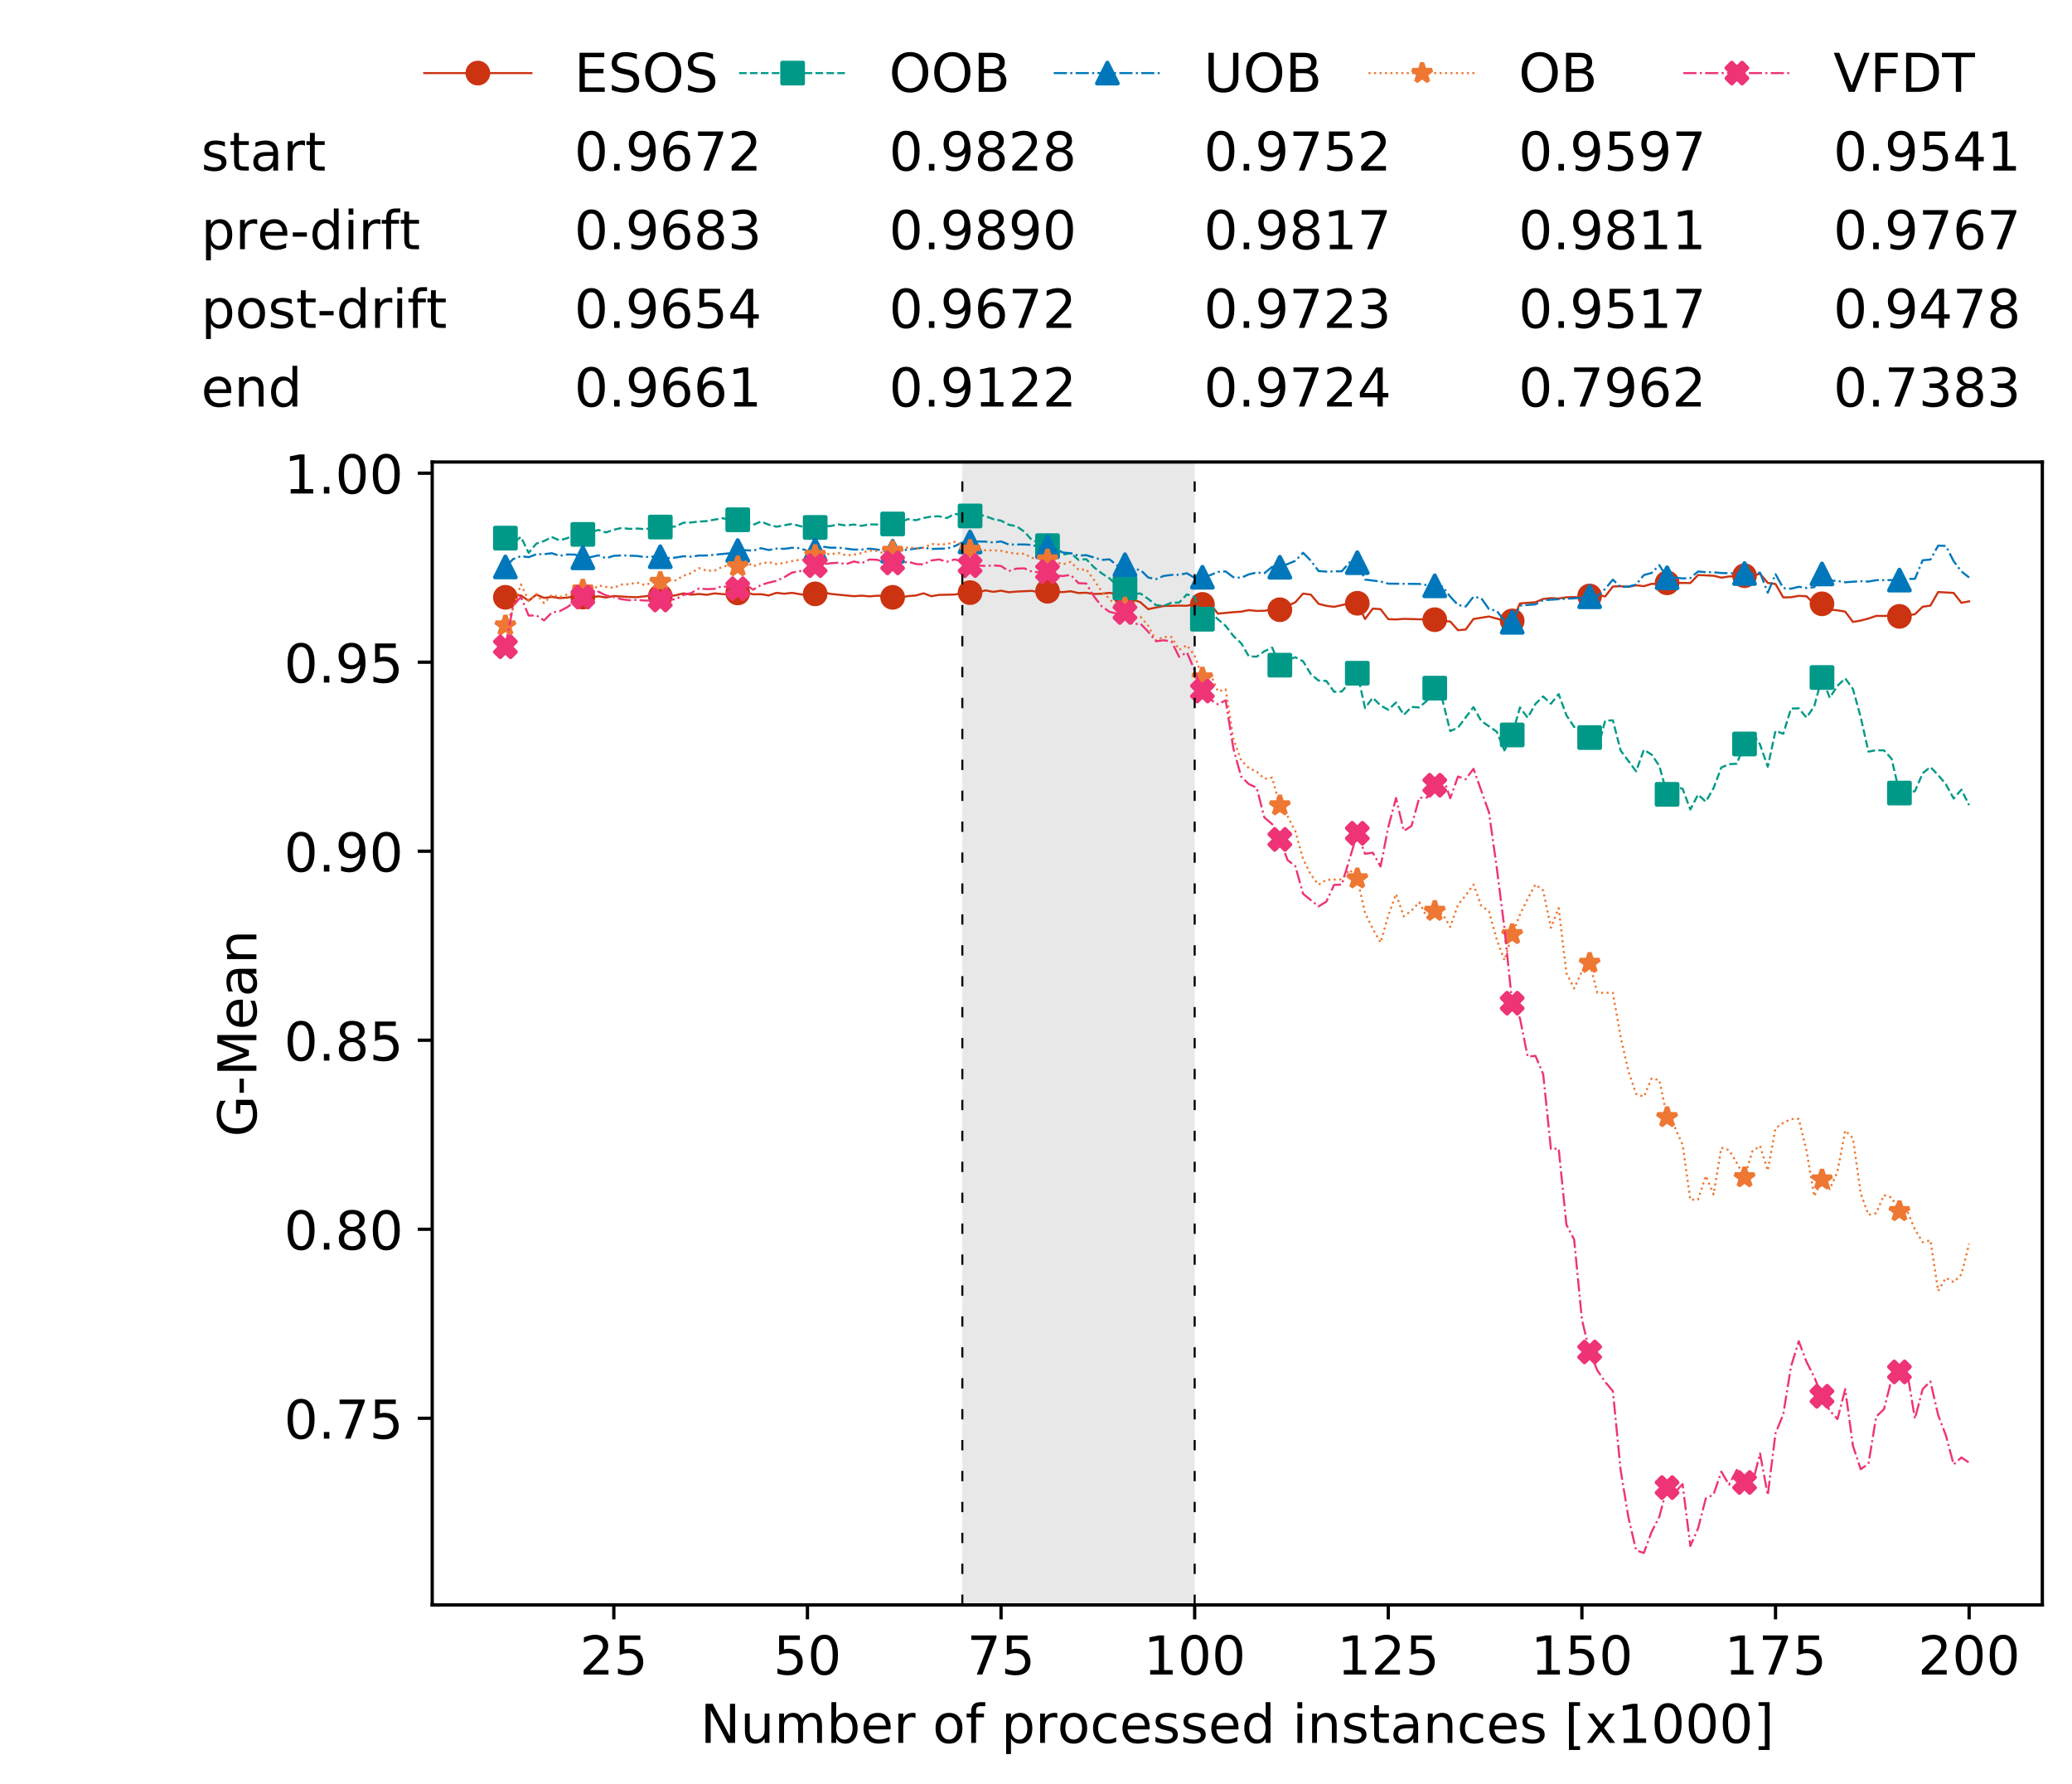 <?xml version="1.0" encoding="utf-8" standalone="no"?>
<!DOCTYPE svg PUBLIC "-//W3C//DTD SVG 1.1//EN"
  "http://www.w3.org/Graphics/SVG/1.1/DTD/svg11.dtd">
<!-- Created with matplotlib (https://matplotlib.org/) -->
<svg height="432.615pt" version="1.1" viewBox="0 0 502.65 432.615" width="502.65pt" xmlns="http://www.w3.org/2000/svg" xmlns:xlink="http://www.w3.org/1999/xlink">
 <defs>
  <style type="text/css">
*{stroke-linecap:butt;stroke-linejoin:round;white-space:pre;}
  </style>
 </defs>
 <g id="figure_1">
  <g id="patch_1">
   <path d="M 0 432.615 
L 502.65 432.615 
L 502.65 0 
L 0 0 
z
" style="fill:#ffffff;"/>
  </g>
  <g id="axes_1">
   <g id="patch_2">
    <path d="M 104.85 389.252 
L 495.45 389.252 
L 495.45 112.052 
L 104.85 112.052 
z
" style="fill:#ffffff;"/>
   </g>
   <g id="patch_3">
    <path clip-path="url(#pb1780a3ea2)" d="M 289.817 389.252 
L 289.817 112.052 
L 233.453 112.052 
L 233.453 389.252 
z
" style="fill:#d3d3d3;opacity:0.5;"/>
   </g>
   <g id="matplotlib.axis_1">
    <g id="xtick_1">
     <g id="line2d_1">
      <defs>
       <path d="M 0 0 
L 0 3.5 
" id="m1111139636" style="stroke:#000000;stroke-width:0.8;"/>
      </defs>
      <g>
       <use style="stroke:#000000;stroke-width:0.8;" x="148.908" xlink:href="#m1111139636" y="389.252"/>
      </g>
     </g>
     <g id="text_1">
      <!-- 25 -->
      <defs>
       <path d="M 19.188 8.297 
L 53.609 8.297 
L 53.609 0 
L 7.328 0 
L 7.328 8.297 
Q 12.938 14.109 22.625 23.891 
Q 32.328 33.688 34.812 36.531 
Q 39.547 41.844 41.422 45.531 
Q 43.312 49.219 43.312 52.781 
Q 43.312 58.594 39.234 62.25 
Q 35.156 65.922 28.609 65.922 
Q 23.969 65.922 18.812 64.312 
Q 13.672 62.703 7.812 59.422 
L 7.812 69.391 
Q 13.766 71.781 18.938 73 
Q 24.125 74.219 28.422 74.219 
Q 39.75 74.219 46.484 68.547 
Q 53.219 62.891 53.219 53.422 
Q 53.219 48.922 51.531 44.891 
Q 49.859 40.875 45.406 35.406 
Q 44.188 33.984 37.641 27.219 
Q 31.109 20.453 19.188 8.297 
z
" id="DejaVuSans-50"/>
       <path d="M 10.797 72.906 
L 49.516 72.906 
L 49.516 64.594 
L 19.828 64.594 
L 19.828 46.734 
Q 21.969 47.469 24.109 47.828 
Q 26.266 48.188 28.422 48.188 
Q 40.625 48.188 47.75 41.5 
Q 54.891 34.812 54.891 23.391 
Q 54.891 11.625 47.562 5.094 
Q 40.234 -1.422 26.906 -1.422 
Q 22.312 -1.422 17.547 -0.641 
Q 12.797 0.141 7.719 1.703 
L 7.719 11.625 
Q 12.109 9.234 16.797 8.062 
Q 21.484 6.891 26.703 6.891 
Q 35.156 6.891 40.078 11.328 
Q 45.016 15.766 45.016 23.391 
Q 45.016 31 40.078 35.438 
Q 35.156 39.891 26.703 39.891 
Q 22.75 39.891 18.812 39.016 
Q 14.891 38.141 10.797 36.281 
z
" id="DejaVuSans-53"/>
      </defs>
      <g transform="translate(140.636 406.13)scale(0.13 -0.13)">
       <use xlink:href="#DejaVuSans-50"/>
       <use x="63.623" xlink:href="#DejaVuSans-53"/>
      </g>
     </g>
    </g>
    <g id="xtick_2">
     <g id="line2d_2">
      <g>
       <use style="stroke:#000000;stroke-width:0.8;" x="195.877" xlink:href="#m1111139636" y="389.252"/>
      </g>
     </g>
     <g id="text_2">
      <!-- 50 -->
      <defs>
       <path d="M 31.781 66.406 
Q 24.172 66.406 20.328 58.906 
Q 16.5 51.422 16.5 36.375 
Q 16.5 21.391 20.328 13.891 
Q 24.172 6.391 31.781 6.391 
Q 39.453 6.391 43.281 13.891 
Q 47.125 21.391 47.125 36.375 
Q 47.125 51.422 43.281 58.906 
Q 39.453 66.406 31.781 66.406 
z
M 31.781 74.219 
Q 44.047 74.219 50.516 64.516 
Q 56.984 54.828 56.984 36.375 
Q 56.984 17.969 50.516 8.266 
Q 44.047 -1.422 31.781 -1.422 
Q 19.531 -1.422 13.062 8.266 
Q 6.594 17.969 6.594 36.375 
Q 6.594 54.828 13.062 64.516 
Q 19.531 74.219 31.781 74.219 
z
" id="DejaVuSans-48"/>
      </defs>
      <g transform="translate(187.606 406.13)scale(0.13 -0.13)">
       <use xlink:href="#DejaVuSans-53"/>
       <use x="63.623" xlink:href="#DejaVuSans-48"/>
      </g>
     </g>
    </g>
    <g id="xtick_3">
     <g id="line2d_3">
      <g>
       <use style="stroke:#000000;stroke-width:0.8;" x="242.847" xlink:href="#m1111139636" y="389.252"/>
      </g>
     </g>
     <g id="text_3">
      <!-- 75 -->
      <defs>
       <path d="M 8.203 72.906 
L 55.078 72.906 
L 55.078 68.703 
L 28.609 0 
L 18.312 0 
L 43.219 64.594 
L 8.203 64.594 
z
" id="DejaVuSans-55"/>
      </defs>
      <g transform="translate(234.576 406.13)scale(0.13 -0.13)">
       <use xlink:href="#DejaVuSans-55"/>
       <use x="63.623" xlink:href="#DejaVuSans-53"/>
      </g>
     </g>
    </g>
    <g id="xtick_4">
     <g id="line2d_4">
      <g>
       <use style="stroke:#000000;stroke-width:0.8;" x="289.817" xlink:href="#m1111139636" y="389.252"/>
      </g>
     </g>
     <g id="text_4">
      <!-- 100 -->
      <defs>
       <path d="M 12.406 8.297 
L 28.516 8.297 
L 28.516 63.922 
L 10.984 60.406 
L 10.984 69.391 
L 28.422 72.906 
L 38.281 72.906 
L 38.281 8.297 
L 54.391 8.297 
L 54.391 0 
L 12.406 0 
z
" id="DejaVuSans-49"/>
      </defs>
      <g transform="translate(277.41 406.13)scale(0.13 -0.13)">
       <use xlink:href="#DejaVuSans-49"/>
       <use x="63.623" xlink:href="#DejaVuSans-48"/>
       <use x="127.246" xlink:href="#DejaVuSans-48"/>
      </g>
     </g>
    </g>
    <g id="xtick_5">
     <g id="line2d_5">
      <g>
       <use style="stroke:#000000;stroke-width:0.8;" x="336.786" xlink:href="#m1111139636" y="389.252"/>
      </g>
     </g>
     <g id="text_5">
      <!-- 125 -->
      <g transform="translate(324.379 406.13)scale(0.13 -0.13)">
       <use xlink:href="#DejaVuSans-49"/>
       <use x="63.623" xlink:href="#DejaVuSans-50"/>
       <use x="127.246" xlink:href="#DejaVuSans-53"/>
      </g>
     </g>
    </g>
    <g id="xtick_6">
     <g id="line2d_6">
      <g>
       <use style="stroke:#000000;stroke-width:0.8;" x="383.756" xlink:href="#m1111139636" y="389.252"/>
      </g>
     </g>
     <g id="text_6">
      <!-- 150 -->
      <g transform="translate(371.349 406.13)scale(0.13 -0.13)">
       <use xlink:href="#DejaVuSans-49"/>
       <use x="63.623" xlink:href="#DejaVuSans-53"/>
       <use x="127.246" xlink:href="#DejaVuSans-48"/>
      </g>
     </g>
    </g>
    <g id="xtick_7">
     <g id="line2d_7">
      <g>
       <use style="stroke:#000000;stroke-width:0.8;" x="430.726" xlink:href="#m1111139636" y="389.252"/>
      </g>
     </g>
     <g id="text_7">
      <!-- 175 -->
      <g transform="translate(418.319 406.13)scale(0.13 -0.13)">
       <use xlink:href="#DejaVuSans-49"/>
       <use x="63.623" xlink:href="#DejaVuSans-55"/>
       <use x="127.246" xlink:href="#DejaVuSans-53"/>
      </g>
     </g>
    </g>
    <g id="xtick_8">
     <g id="line2d_8">
      <g>
       <use style="stroke:#000000;stroke-width:0.8;" x="477.695" xlink:href="#m1111139636" y="389.252"/>
      </g>
     </g>
     <g id="text_8">
      <!-- 200 -->
      <g transform="translate(465.289 406.13)scale(0.13 -0.13)">
       <use xlink:href="#DejaVuSans-50"/>
       <use x="63.623" xlink:href="#DejaVuSans-48"/>
       <use x="127.246" xlink:href="#DejaVuSans-48"/>
      </g>
     </g>
    </g>
    <g id="text_9">
     <!-- Number of processed instances [x1000] -->
     <defs>
      <path d="M 9.812 72.906 
L 23.094 72.906 
L 55.422 11.922 
L 55.422 72.906 
L 64.984 72.906 
L 64.984 0 
L 51.703 0 
L 19.391 60.984 
L 19.391 0 
L 9.812 0 
z
" id="DejaVuSans-78"/>
      <path d="M 8.5 21.578 
L 8.5 54.688 
L 17.484 54.688 
L 17.484 21.922 
Q 17.484 14.156 20.5 10.266 
Q 23.531 6.391 29.594 6.391 
Q 36.859 6.391 41.078 11.031 
Q 45.312 15.672 45.312 23.688 
L 45.312 54.688 
L 54.297 54.688 
L 54.297 0 
L 45.312 0 
L 45.312 8.406 
Q 42.047 3.422 37.719 1 
Q 33.406 -1.422 27.688 -1.422 
Q 18.266 -1.422 13.375 4.438 
Q 8.5 10.297 8.5 21.578 
z
M 31.109 56 
z
" id="DejaVuSans-117"/>
      <path d="M 52 44.188 
Q 55.375 50.25 60.062 53.125 
Q 64.75 56 71.094 56 
Q 79.641 56 84.281 50.016 
Q 88.922 44.047 88.922 33.016 
L 88.922 0 
L 79.891 0 
L 79.891 32.719 
Q 79.891 40.578 77.094 44.375 
Q 74.312 48.188 68.609 48.188 
Q 61.625 48.188 57.562 43.547 
Q 53.516 38.922 53.516 30.906 
L 53.516 0 
L 44.484 0 
L 44.484 32.719 
Q 44.484 40.625 41.703 44.406 
Q 38.922 48.188 33.109 48.188 
Q 26.219 48.188 22.156 43.531 
Q 18.109 38.875 18.109 30.906 
L 18.109 0 
L 9.078 0 
L 9.078 54.688 
L 18.109 54.688 
L 18.109 46.188 
Q 21.188 51.219 25.484 53.609 
Q 29.781 56 35.688 56 
Q 41.656 56 45.828 52.969 
Q 50 49.953 52 44.188 
z
" id="DejaVuSans-109"/>
      <path d="M 48.688 27.297 
Q 48.688 37.203 44.609 42.844 
Q 40.531 48.484 33.406 48.484 
Q 26.266 48.484 22.188 42.844 
Q 18.109 37.203 18.109 27.297 
Q 18.109 17.391 22.188 11.75 
Q 26.266 6.109 33.406 6.109 
Q 40.531 6.109 44.609 11.75 
Q 48.688 17.391 48.688 27.297 
z
M 18.109 46.391 
Q 20.953 51.266 25.266 53.625 
Q 29.594 56 35.594 56 
Q 45.562 56 51.781 48.094 
Q 58.016 40.188 58.016 27.297 
Q 58.016 14.406 51.781 6.484 
Q 45.562 -1.422 35.594 -1.422 
Q 29.594 -1.422 25.266 0.953 
Q 20.953 3.328 18.109 8.203 
L 18.109 0 
L 9.078 0 
L 9.078 75.984 
L 18.109 75.984 
z
" id="DejaVuSans-98"/>
      <path d="M 56.203 29.594 
L 56.203 25.203 
L 14.891 25.203 
Q 15.484 15.922 20.484 11.062 
Q 25.484 6.203 34.422 6.203 
Q 39.594 6.203 44.453 7.469 
Q 49.312 8.734 54.109 11.281 
L 54.109 2.781 
Q 49.266 0.734 44.188 -0.344 
Q 39.109 -1.422 33.891 -1.422 
Q 20.797 -1.422 13.156 6.188 
Q 5.516 13.812 5.516 26.812 
Q 5.516 40.234 12.766 48.109 
Q 20.016 56 32.328 56 
Q 43.359 56 49.781 48.891 
Q 56.203 41.797 56.203 29.594 
z
M 47.219 32.234 
Q 47.125 39.594 43.094 43.984 
Q 39.062 48.391 32.422 48.391 
Q 24.906 48.391 20.391 44.141 
Q 15.875 39.891 15.188 32.172 
z
" id="DejaVuSans-101"/>
      <path d="M 41.109 46.297 
Q 39.594 47.172 37.812 47.578 
Q 36.031 48 33.891 48 
Q 26.266 48 22.188 43.047 
Q 18.109 38.094 18.109 28.812 
L 18.109 0 
L 9.078 0 
L 9.078 54.688 
L 18.109 54.688 
L 18.109 46.188 
Q 20.953 51.172 25.484 53.578 
Q 30.031 56 36.531 56 
Q 37.453 56 38.578 55.875 
Q 39.703 55.766 41.062 55.516 
z
" id="DejaVuSans-114"/>
      <path id="DejaVuSans-32"/>
      <path d="M 30.609 48.391 
Q 23.391 48.391 19.188 42.75 
Q 14.984 37.109 14.984 27.297 
Q 14.984 17.484 19.156 11.844 
Q 23.344 6.203 30.609 6.203 
Q 37.797 6.203 41.984 11.859 
Q 46.188 17.531 46.188 27.297 
Q 46.188 37.016 41.984 42.703 
Q 37.797 48.391 30.609 48.391 
z
M 30.609 56 
Q 42.328 56 49.016 48.375 
Q 55.719 40.766 55.719 27.297 
Q 55.719 13.875 49.016 6.219 
Q 42.328 -1.422 30.609 -1.422 
Q 18.844 -1.422 12.172 6.219 
Q 5.516 13.875 5.516 27.297 
Q 5.516 40.766 12.172 48.375 
Q 18.844 56 30.609 56 
z
" id="DejaVuSans-111"/>
      <path d="M 37.109 75.984 
L 37.109 68.5 
L 28.516 68.5 
Q 23.688 68.5 21.797 66.547 
Q 19.922 64.594 19.922 59.516 
L 19.922 54.688 
L 34.719 54.688 
L 34.719 47.703 
L 19.922 47.703 
L 19.922 0 
L 10.891 0 
L 10.891 47.703 
L 2.297 47.703 
L 2.297 54.688 
L 10.891 54.688 
L 10.891 58.5 
Q 10.891 67.625 15.141 71.797 
Q 19.391 75.984 28.609 75.984 
z
" id="DejaVuSans-102"/>
      <path d="M 18.109 8.203 
L 18.109 -20.797 
L 9.078 -20.797 
L 9.078 54.688 
L 18.109 54.688 
L 18.109 46.391 
Q 20.953 51.266 25.266 53.625 
Q 29.594 56 35.594 56 
Q 45.562 56 51.781 48.094 
Q 58.016 40.188 58.016 27.297 
Q 58.016 14.406 51.781 6.484 
Q 45.562 -1.422 35.594 -1.422 
Q 29.594 -1.422 25.266 0.953 
Q 20.953 3.328 18.109 8.203 
z
M 48.688 27.297 
Q 48.688 37.203 44.609 42.844 
Q 40.531 48.484 33.406 48.484 
Q 26.266 48.484 22.188 42.844 
Q 18.109 37.203 18.109 27.297 
Q 18.109 17.391 22.188 11.75 
Q 26.266 6.109 33.406 6.109 
Q 40.531 6.109 44.609 11.75 
Q 48.688 17.391 48.688 27.297 
z
" id="DejaVuSans-112"/>
      <path d="M 48.781 52.594 
L 48.781 44.188 
Q 44.969 46.297 41.141 47.344 
Q 37.312 48.391 33.406 48.391 
Q 24.656 48.391 19.812 42.844 
Q 14.984 37.312 14.984 27.297 
Q 14.984 17.281 19.812 11.734 
Q 24.656 6.203 33.406 6.203 
Q 37.312 6.203 41.141 7.25 
Q 44.969 8.297 48.781 10.406 
L 48.781 2.094 
Q 45.016 0.344 40.984 -0.531 
Q 36.969 -1.422 32.422 -1.422 
Q 20.062 -1.422 12.781 6.344 
Q 5.516 14.109 5.516 27.297 
Q 5.516 40.672 12.859 48.328 
Q 20.219 56 33.016 56 
Q 37.156 56 41.109 55.141 
Q 45.062 54.297 48.781 52.594 
z
" id="DejaVuSans-99"/>
      <path d="M 44.281 53.078 
L 44.281 44.578 
Q 40.484 46.531 36.375 47.5 
Q 32.281 48.484 27.875 48.484 
Q 21.188 48.484 17.844 46.438 
Q 14.5 44.391 14.5 40.281 
Q 14.5 37.156 16.891 35.375 
Q 19.281 33.594 26.516 31.984 
L 29.594 31.297 
Q 39.156 29.25 43.188 25.516 
Q 47.219 21.781 47.219 15.094 
Q 47.219 7.469 41.188 3.016 
Q 35.156 -1.422 24.609 -1.422 
Q 20.219 -1.422 15.453 -0.562 
Q 10.688 0.297 5.422 2 
L 5.422 11.281 
Q 10.406 8.688 15.234 7.391 
Q 20.062 6.109 24.812 6.109 
Q 31.156 6.109 34.562 8.281 
Q 37.984 10.453 37.984 14.406 
Q 37.984 18.062 35.516 20.016 
Q 33.062 21.969 24.703 23.781 
L 21.578 24.516 
Q 13.234 26.266 9.516 29.906 
Q 5.812 33.547 5.812 39.891 
Q 5.812 47.609 11.281 51.797 
Q 16.75 56 26.812 56 
Q 31.781 56 36.172 55.266 
Q 40.578 54.547 44.281 53.078 
z
" id="DejaVuSans-115"/>
      <path d="M 45.406 46.391 
L 45.406 75.984 
L 54.391 75.984 
L 54.391 0 
L 45.406 0 
L 45.406 8.203 
Q 42.578 3.328 38.25 0.953 
Q 33.938 -1.422 27.875 -1.422 
Q 17.969 -1.422 11.734 6.484 
Q 5.516 14.406 5.516 27.297 
Q 5.516 40.188 11.734 48.094 
Q 17.969 56 27.875 56 
Q 33.938 56 38.25 53.625 
Q 42.578 51.266 45.406 46.391 
z
M 14.797 27.297 
Q 14.797 17.391 18.875 11.75 
Q 22.953 6.109 30.078 6.109 
Q 37.203 6.109 41.297 11.75 
Q 45.406 17.391 45.406 27.297 
Q 45.406 37.203 41.297 42.844 
Q 37.203 48.484 30.078 48.484 
Q 22.953 48.484 18.875 42.844 
Q 14.797 37.203 14.797 27.297 
z
" id="DejaVuSans-100"/>
      <path d="M 9.422 54.688 
L 18.406 54.688 
L 18.406 0 
L 9.422 0 
z
M 9.422 75.984 
L 18.406 75.984 
L 18.406 64.594 
L 9.422 64.594 
z
" id="DejaVuSans-105"/>
      <path d="M 54.891 33.016 
L 54.891 0 
L 45.906 0 
L 45.906 32.719 
Q 45.906 40.484 42.875 44.328 
Q 39.844 48.188 33.797 48.188 
Q 26.516 48.188 22.312 43.547 
Q 18.109 38.922 18.109 30.906 
L 18.109 0 
L 9.078 0 
L 9.078 54.688 
L 18.109 54.688 
L 18.109 46.188 
Q 21.344 51.125 25.703 53.562 
Q 30.078 56 35.797 56 
Q 45.219 56 50.047 50.172 
Q 54.891 44.344 54.891 33.016 
z
" id="DejaVuSans-110"/>
      <path d="M 18.312 70.219 
L 18.312 54.688 
L 36.812 54.688 
L 36.812 47.703 
L 18.312 47.703 
L 18.312 18.016 
Q 18.312 11.328 20.141 9.422 
Q 21.969 7.516 27.594 7.516 
L 36.812 7.516 
L 36.812 0 
L 27.594 0 
Q 17.188 0 13.234 3.875 
Q 9.281 7.766 9.281 18.016 
L 9.281 47.703 
L 2.688 47.703 
L 2.688 54.688 
L 9.281 54.688 
L 9.281 70.219 
z
" id="DejaVuSans-116"/>
      <path d="M 34.281 27.484 
Q 23.391 27.484 19.188 25 
Q 14.984 22.516 14.984 16.5 
Q 14.984 11.719 18.141 8.906 
Q 21.297 6.109 26.703 6.109 
Q 34.188 6.109 38.703 11.406 
Q 43.219 16.703 43.219 25.484 
L 43.219 27.484 
z
M 52.203 31.203 
L 52.203 0 
L 43.219 0 
L 43.219 8.297 
Q 40.141 3.328 35.547 0.953 
Q 30.953 -1.422 24.312 -1.422 
Q 15.922 -1.422 10.953 3.297 
Q 6 8.016 6 15.922 
Q 6 25.141 12.172 29.828 
Q 18.359 34.516 30.609 34.516 
L 43.219 34.516 
L 43.219 35.406 
Q 43.219 41.609 39.141 45 
Q 35.062 48.391 27.688 48.391 
Q 23 48.391 18.547 47.266 
Q 14.109 46.141 10.016 43.891 
L 10.016 52.203 
Q 14.938 54.109 19.578 55.047 
Q 24.219 56 28.609 56 
Q 40.484 56 46.344 49.844 
Q 52.203 43.703 52.203 31.203 
z
" id="DejaVuSans-97"/>
      <path d="M 8.594 75.984 
L 29.297 75.984 
L 29.297 69 
L 17.578 69 
L 17.578 -6.203 
L 29.297 -6.203 
L 29.297 -13.188 
L 8.594 -13.188 
z
" id="DejaVuSans-91"/>
      <path d="M 54.891 54.688 
L 35.109 28.078 
L 55.906 0 
L 45.312 0 
L 29.391 21.484 
L 13.484 0 
L 2.875 0 
L 24.125 28.609 
L 4.688 54.688 
L 15.281 54.688 
L 29.781 35.203 
L 44.281 54.688 
z
" id="DejaVuSans-120"/>
      <path d="M 30.422 75.984 
L 30.422 -13.188 
L 9.719 -13.188 
L 9.719 -6.203 
L 21.391 -6.203 
L 21.391 69 
L 9.719 69 
L 9.719 75.984 
z
" id="DejaVuSans-93"/>
     </defs>
     <g transform="translate(169.881 422.711)scale(0.13 -0.13)">
      <use xlink:href="#DejaVuSans-78"/>
      <use x="74.805" xlink:href="#DejaVuSans-117"/>
      <use x="138.184" xlink:href="#DejaVuSans-109"/>
      <use x="235.596" xlink:href="#DejaVuSans-98"/>
      <use x="299.072" xlink:href="#DejaVuSans-101"/>
      <use x="360.596" xlink:href="#DejaVuSans-114"/>
      <use x="401.709" xlink:href="#DejaVuSans-32"/>
      <use x="433.496" xlink:href="#DejaVuSans-111"/>
      <use x="494.678" xlink:href="#DejaVuSans-102"/>
      <use x="529.883" xlink:href="#DejaVuSans-32"/>
      <use x="561.67" xlink:href="#DejaVuSans-112"/>
      <use x="625.146" xlink:href="#DejaVuSans-114"/>
      <use x="666.229" xlink:href="#DejaVuSans-111"/>
      <use x="727.41" xlink:href="#DejaVuSans-99"/>
      <use x="782.391" xlink:href="#DejaVuSans-101"/>
      <use x="843.914" xlink:href="#DejaVuSans-115"/>
      <use x="896.014" xlink:href="#DejaVuSans-115"/>
      <use x="948.113" xlink:href="#DejaVuSans-101"/>
      <use x="1009.637" xlink:href="#DejaVuSans-100"/>
      <use x="1073.113" xlink:href="#DejaVuSans-32"/>
      <use x="1104.9" xlink:href="#DejaVuSans-105"/>
      <use x="1132.684" xlink:href="#DejaVuSans-110"/>
      <use x="1196.062" xlink:href="#DejaVuSans-115"/>
      <use x="1248.162" xlink:href="#DejaVuSans-116"/>
      <use x="1287.371" xlink:href="#DejaVuSans-97"/>
      <use x="1348.65" xlink:href="#DejaVuSans-110"/>
      <use x="1412.029" xlink:href="#DejaVuSans-99"/>
      <use x="1467.01" xlink:href="#DejaVuSans-101"/>
      <use x="1528.533" xlink:href="#DejaVuSans-115"/>
      <use x="1580.633" xlink:href="#DejaVuSans-32"/>
      <use x="1612.42" xlink:href="#DejaVuSans-91"/>
      <use x="1651.434" xlink:href="#DejaVuSans-120"/>
      <use x="1710.613" xlink:href="#DejaVuSans-49"/>
      <use x="1774.236" xlink:href="#DejaVuSans-48"/>
      <use x="1837.859" xlink:href="#DejaVuSans-48"/>
      <use x="1901.482" xlink:href="#DejaVuSans-48"/>
      <use x="1965.105" xlink:href="#DejaVuSans-93"/>
     </g>
    </g>
   </g>
   <g id="matplotlib.axis_2">
    <g id="ytick_1">
     <g id="line2d_9">
      <defs>
       <path d="M 0 0 
L -3.5 0 
" id="m23454ec089" style="stroke:#000000;stroke-width:0.8;"/>
      </defs>
      <g>
       <use style="stroke:#000000;stroke-width:0.8;" x="104.85" xlink:href="#m23454ec089" y="343.981"/>
      </g>
     </g>
     <g id="text_10">
      <!-- 0.75 -->
      <defs>
       <path d="M 10.688 12.406 
L 21 12.406 
L 21 0 
L 10.688 0 
z
" id="DejaVuSans-46"/>
      </defs>
      <g transform="translate(68.905 348.92)scale(0.13 -0.13)">
       <use xlink:href="#DejaVuSans-48"/>
       <use x="63.623" xlink:href="#DejaVuSans-46"/>
       <use x="95.41" xlink:href="#DejaVuSans-55"/>
       <use x="159.033" xlink:href="#DejaVuSans-53"/>
      </g>
     </g>
    </g>
    <g id="ytick_2">
     <g id="line2d_10">
      <g>
       <use style="stroke:#000000;stroke-width:0.8;" x="104.85" xlink:href="#m23454ec089" y="298.137"/>
      </g>
     </g>
     <g id="text_11">
      <!-- 0.80 -->
      <defs>
       <path d="M 31.781 34.625 
Q 24.75 34.625 20.719 30.859 
Q 16.703 27.094 16.703 20.516 
Q 16.703 13.922 20.719 10.156 
Q 24.75 6.391 31.781 6.391 
Q 38.812 6.391 42.859 10.172 
Q 46.922 13.969 46.922 20.516 
Q 46.922 27.094 42.891 30.859 
Q 38.875 34.625 31.781 34.625 
z
M 21.922 38.812 
Q 15.578 40.375 12.031 44.719 
Q 8.5 49.078 8.5 55.328 
Q 8.5 64.062 14.719 69.141 
Q 20.953 74.219 31.781 74.219 
Q 42.672 74.219 48.875 69.141 
Q 55.078 64.062 55.078 55.328 
Q 55.078 49.078 51.531 44.719 
Q 48 40.375 41.703 38.812 
Q 48.828 37.156 52.797 32.312 
Q 56.781 27.484 56.781 20.516 
Q 56.781 9.906 50.312 4.234 
Q 43.844 -1.422 31.781 -1.422 
Q 19.734 -1.422 13.25 4.234 
Q 6.781 9.906 6.781 20.516 
Q 6.781 27.484 10.781 32.312 
Q 14.797 37.156 21.922 38.812 
z
M 18.312 54.391 
Q 18.312 48.734 21.844 45.562 
Q 25.391 42.391 31.781 42.391 
Q 38.141 42.391 41.719 45.562 
Q 45.312 48.734 45.312 54.391 
Q 45.312 60.062 41.719 63.234 
Q 38.141 66.406 31.781 66.406 
Q 25.391 66.406 21.844 63.234 
Q 18.312 60.062 18.312 54.391 
z
" id="DejaVuSans-56"/>
      </defs>
      <g transform="translate(68.905 303.076)scale(0.13 -0.13)">
       <use xlink:href="#DejaVuSans-48"/>
       <use x="63.623" xlink:href="#DejaVuSans-46"/>
       <use x="95.41" xlink:href="#DejaVuSans-56"/>
       <use x="159.033" xlink:href="#DejaVuSans-48"/>
      </g>
     </g>
    </g>
    <g id="ytick_3">
     <g id="line2d_11">
      <g>
       <use style="stroke:#000000;stroke-width:0.8;" x="104.85" xlink:href="#m23454ec089" y="252.293"/>
      </g>
     </g>
     <g id="text_12">
      <!-- 0.85 -->
      <g transform="translate(68.905 257.232)scale(0.13 -0.13)">
       <use xlink:href="#DejaVuSans-48"/>
       <use x="63.623" xlink:href="#DejaVuSans-46"/>
       <use x="95.41" xlink:href="#DejaVuSans-56"/>
       <use x="159.033" xlink:href="#DejaVuSans-53"/>
      </g>
     </g>
    </g>
    <g id="ytick_4">
     <g id="line2d_12">
      <g>
       <use style="stroke:#000000;stroke-width:0.8;" x="104.85" xlink:href="#m23454ec089" y="206.449"/>
      </g>
     </g>
     <g id="text_13">
      <!-- 0.90 -->
      <defs>
       <path d="M 10.984 1.516 
L 10.984 10.5 
Q 14.703 8.734 18.5 7.812 
Q 22.312 6.891 25.984 6.891 
Q 35.75 6.891 40.891 13.453 
Q 46.047 20.016 46.781 33.406 
Q 43.953 29.203 39.594 26.953 
Q 35.25 24.703 29.984 24.703 
Q 19.047 24.703 12.672 31.312 
Q 6.297 37.938 6.297 49.422 
Q 6.297 60.641 12.938 67.422 
Q 19.578 74.219 30.609 74.219 
Q 43.266 74.219 49.922 64.516 
Q 56.594 54.828 56.594 36.375 
Q 56.594 19.141 48.406 8.859 
Q 40.234 -1.422 26.422 -1.422 
Q 22.703 -1.422 18.891 -0.688 
Q 15.094 0.047 10.984 1.516 
z
M 30.609 32.422 
Q 37.25 32.422 41.125 36.953 
Q 45.016 41.5 45.016 49.422 
Q 45.016 57.281 41.125 61.844 
Q 37.25 66.406 30.609 66.406 
Q 23.969 66.406 20.094 61.844 
Q 16.219 57.281 16.219 49.422 
Q 16.219 41.5 20.094 36.953 
Q 23.969 32.422 30.609 32.422 
z
" id="DejaVuSans-57"/>
      </defs>
      <g transform="translate(68.905 211.388)scale(0.13 -0.13)">
       <use xlink:href="#DejaVuSans-48"/>
       <use x="63.623" xlink:href="#DejaVuSans-46"/>
       <use x="95.41" xlink:href="#DejaVuSans-57"/>
       <use x="159.033" xlink:href="#DejaVuSans-48"/>
      </g>
     </g>
    </g>
    <g id="ytick_5">
     <g id="line2d_13">
      <g>
       <use style="stroke:#000000;stroke-width:0.8;" x="104.85" xlink:href="#m23454ec089" y="160.605"/>
      </g>
     </g>
     <g id="text_14">
      <!-- 0.95 -->
      <g transform="translate(68.905 165.544)scale(0.13 -0.13)">
       <use xlink:href="#DejaVuSans-48"/>
       <use x="63.623" xlink:href="#DejaVuSans-46"/>
       <use x="95.41" xlink:href="#DejaVuSans-57"/>
       <use x="159.033" xlink:href="#DejaVuSans-53"/>
      </g>
     </g>
    </g>
    <g id="ytick_6">
     <g id="line2d_14">
      <g>
       <use style="stroke:#000000;stroke-width:0.8;" x="104.85" xlink:href="#m23454ec089" y="114.761"/>
      </g>
     </g>
     <g id="text_15">
      <!-- 1.00 -->
      <g transform="translate(68.905 119.7)scale(0.13 -0.13)">
       <use xlink:href="#DejaVuSans-49"/>
       <use x="63.623" xlink:href="#DejaVuSans-46"/>
       <use x="95.41" xlink:href="#DejaVuSans-48"/>
       <use x="159.033" xlink:href="#DejaVuSans-48"/>
      </g>
     </g>
    </g>
    <g id="text_16">
     <!-- G-Mean -->
     <defs>
      <path d="M 59.516 10.406 
L 59.516 29.984 
L 43.406 29.984 
L 43.406 38.094 
L 69.281 38.094 
L 69.281 6.781 
Q 63.578 2.734 56.688 0.656 
Q 49.812 -1.422 42 -1.422 
Q 24.906 -1.422 15.25 8.562 
Q 5.609 18.562 5.609 36.375 
Q 5.609 54.25 15.25 64.234 
Q 24.906 74.219 42 74.219 
Q 49.125 74.219 55.547 72.453 
Q 61.969 70.703 67.391 67.281 
L 67.391 56.781 
Q 61.922 61.422 55.766 63.766 
Q 49.609 66.109 42.828 66.109 
Q 29.438 66.109 22.719 58.641 
Q 16.016 51.172 16.016 36.375 
Q 16.016 21.625 22.719 14.156 
Q 29.438 6.688 42.828 6.688 
Q 48.047 6.688 52.141 7.594 
Q 56.25 8.5 59.516 10.406 
z
" id="DejaVuSans-71"/>
      <path d="M 4.891 31.391 
L 31.203 31.391 
L 31.203 23.391 
L 4.891 23.391 
z
" id="DejaVuSans-45"/>
      <path d="M 9.812 72.906 
L 24.516 72.906 
L 43.109 23.297 
L 61.812 72.906 
L 76.516 72.906 
L 76.516 0 
L 66.891 0 
L 66.891 64.016 
L 48.094 14.016 
L 38.188 14.016 
L 19.391 64.016 
L 19.391 0 
L 9.812 0 
z
" id="DejaVuSans-77"/>
     </defs>
     <g transform="translate(62.201 275.744)rotate(-90)scale(0.13 -0.13)">
      <use xlink:href="#DejaVuSans-71"/>
      <use x="77.49" xlink:href="#DejaVuSans-45"/>
      <use x="113.574" xlink:href="#DejaVuSans-77"/>
      <use x="199.854" xlink:href="#DejaVuSans-101"/>
      <use x="261.377" xlink:href="#DejaVuSans-97"/>
      <use x="322.656" xlink:href="#DejaVuSans-110"/>
     </g>
    </g>
   </g>
   <g id="line2d_15"/>
   <g id="line2d_16"/>
   <g id="line2d_17"/>
   <g id="line2d_18"/>
   <g id="line2d_19"/>
   <g id="line2d_20">
    <path clip-path="url(#pb1780a3ea2)" d="M 122.605 144.865 
L 124.483 144.353 
L 126.362 144.404 
L 128.241 145.7 
L 130.12 144.217 
L 131.998 145.005 
L 133.877 144.768 
L 135.756 145.072 
L 137.635 144.935 
L 139.514 144.588 
L 143.271 144.939 
L 145.15 144.623 
L 147.029 144.918 
L 148.908 144.552 
L 152.665 144.797 
L 154.544 144.842 
L 158.302 144.405 
L 160.18 144.602 
L 162.059 144.611 
L 163.938 144.379 
L 165.817 143.909 
L 167.695 144.234 
L 169.574 144.059 
L 171.453 144.263 
L 173.332 143.918 
L 177.089 144.237 
L 178.968 143.8 
L 180.847 143.649 
L 182.726 144.142 
L 184.605 144.118 
L 186.483 144.421 
L 188.362 143.781 
L 190.241 144.001 
L 192.12 143.79 
L 195.877 144.399 
L 199.635 143.609 
L 201.514 144.046 
L 207.15 144.599 
L 209.029 144.459 
L 210.908 144.644 
L 212.786 144.479 
L 214.665 144.498 
L 216.544 144.873 
L 218.423 144.926 
L 220.302 144.57 
L 222.18 144.427 
L 224.059 143.905 
L 225.938 144.602 
L 227.817 144.279 
L 231.574 144.199 
L 233.453 143.86 
L 237.211 143.677 
L 239.089 143.19 
L 240.968 143.542 
L 242.847 143.256 
L 244.726 143.641 
L 246.605 143.474 
L 250.362 143.302 
L 252.241 143.733 
L 254.12 143.399 
L 255.998 143.563 
L 257.877 143.596 
L 259.756 143.407 
L 261.635 143.83 
L 263.514 143.759 
L 265.392 144.066 
L 267.271 144 
L 269.15 143.786 
L 271.029 144.062 
L 272.908 144.103 
L 274.786 145.401 
L 276.665 146.075 
L 278.544 147.739 
L 282.302 146.968 
L 286.059 146.88 
L 287.938 146.913 
L 289.817 146.512 
L 291.695 146.583 
L 293.574 146.44 
L 295.453 148.826 
L 299.211 148.47 
L 301.089 148.356 
L 302.968 147.968 
L 304.847 148.173 
L 306.726 148.137 
L 308.605 147.81 
L 310.483 147.882 
L 314.241 146.06 
L 316.12 143.963 
L 317.998 144.223 
L 319.877 146.445 
L 321.756 146.929 
L 323.635 147.174 
L 327.392 146.335 
L 329.271 146.309 
L 331.15 150.127 
L 333.029 147.607 
L 334.908 147.739 
L 336.786 150.172 
L 338.665 150.232 
L 340.544 150.093 
L 348.059 150.296 
L 349.938 150.581 
L 351.817 150.746 
L 353.695 152.841 
L 355.574 152.673 
L 357.453 150.124 
L 361.211 149.52 
L 364.968 150.535 
L 366.847 150.589 
L 368.726 146.349 
L 372.483 146.062 
L 374.362 145.264 
L 376.241 145.061 
L 378.12 145.169 
L 379.998 144.865 
L 381.877 144.815 
L 383.756 144.936 
L 387.514 144.172 
L 389.392 144.674 
L 391.271 142.249 
L 393.15 142.175 
L 395.029 142.339 
L 396.908 141.954 
L 398.786 142.167 
L 400.665 141.606 
L 402.544 141.647 
L 404.423 141.358 
L 410.059 141.406 
L 411.938 139.464 
L 415.695 139.64 
L 417.574 140.096 
L 419.453 139.815 
L 423.211 139.631 
L 425.089 139.72 
L 426.968 139.121 
L 428.847 141.372 
L 430.726 141.647 
L 432.605 144.896 
L 434.483 144.85 
L 436.362 144.512 
L 438.241 144.608 
L 440.12 146.469 
L 441.998 146.445 
L 443.877 147.855 
L 445.756 148.023 
L 447.635 148.347 
L 449.514 150.842 
L 451.392 150.508 
L 453.271 150.019 
L 455.15 149.369 
L 457.029 149.392 
L 458.908 149.295 
L 460.786 149.488 
L 464.544 148.975 
L 466.423 147.149 
L 468.302 146.882 
L 470.18 143.585 
L 473.938 143.8 
L 475.817 146.203 
L 477.695 145.845 
L 477.695 145.845 
" style="fill:none;stroke:#cc3311;stroke-linecap:square;stroke-width:0.5;"/>
    <defs>
     <path d="M 0 2.5 
C 0.663 2.5 1.299 2.237 1.768 1.768 
C 2.237 1.299 2.5 0.663 2.5 0 
C 2.5 -0.663 2.237 -1.299 1.768 -1.768 
C 1.299 -2.237 0.663 -2.5 0 -2.5 
C -0.663 -2.5 -1.299 -2.237 -1.768 -1.768 
C -2.237 -1.299 -2.5 -0.663 -2.5 0 
C -2.5 0.663 -2.237 1.299 -1.768 1.768 
C -1.299 2.237 -0.663 2.5 0 2.5 
z
" id="mbe63fcb4f4" style="stroke:#cc3311;"/>
    </defs>
    <g clip-path="url(#pb1780a3ea2)">
     <use style="fill:#cc3311;stroke:#cc3311;" x="122.605" xlink:href="#mbe63fcb4f4" y="144.865"/>
     <use style="fill:#cc3311;stroke:#cc3311;" x="141.392" xlink:href="#mbe63fcb4f4" y="144.809"/>
     <use style="fill:#cc3311;stroke:#cc3311;" x="160.18" xlink:href="#mbe63fcb4f4" y="144.602"/>
     <use style="fill:#cc3311;stroke:#cc3311;" x="178.968" xlink:href="#mbe63fcb4f4" y="143.8"/>
     <use style="fill:#cc3311;stroke:#cc3311;" x="197.756" xlink:href="#mbe63fcb4f4" y="144.032"/>
     <use style="fill:#cc3311;stroke:#cc3311;" x="216.544" xlink:href="#mbe63fcb4f4" y="144.873"/>
     <use style="fill:#cc3311;stroke:#cc3311;" x="235.332" xlink:href="#mbe63fcb4f4" y="143.728"/>
     <use style="fill:#cc3311;stroke:#cc3311;" x="254.12" xlink:href="#mbe63fcb4f4" y="143.399"/>
     <use style="fill:#cc3311;stroke:#cc3311;" x="272.908" xlink:href="#mbe63fcb4f4" y="144.103"/>
     <use style="fill:#cc3311;stroke:#cc3311;" x="291.695" xlink:href="#mbe63fcb4f4" y="146.583"/>
     <use style="fill:#cc3311;stroke:#cc3311;" x="310.483" xlink:href="#mbe63fcb4f4" y="147.882"/>
     <use style="fill:#cc3311;stroke:#cc3311;" x="329.271" xlink:href="#mbe63fcb4f4" y="146.309"/>
     <use style="fill:#cc3311;stroke:#cc3311;" x="348.059" xlink:href="#mbe63fcb4f4" y="150.296"/>
     <use style="fill:#cc3311;stroke:#cc3311;" x="366.847" xlink:href="#mbe63fcb4f4" y="150.589"/>
     <use style="fill:#cc3311;stroke:#cc3311;" x="385.635" xlink:href="#mbe63fcb4f4" y="144.548"/>
     <use style="fill:#cc3311;stroke:#cc3311;" x="404.423" xlink:href="#mbe63fcb4f4" y="141.358"/>
     <use style="fill:#cc3311;stroke:#cc3311;" x="423.211" xlink:href="#mbe63fcb4f4" y="139.631"/>
     <use style="fill:#cc3311;stroke:#cc3311;" x="441.998" xlink:href="#mbe63fcb4f4" y="146.445"/>
     <use style="fill:#cc3311;stroke:#cc3311;" x="460.786" xlink:href="#mbe63fcb4f4" y="149.488"/>
    </g>
   </g>
   <g id="line2d_21"/>
   <g id="line2d_22"/>
   <g id="line2d_23"/>
   <g id="line2d_24"/>
   <g id="line2d_25">
    <path clip-path="url(#pb1780a3ea2)" d="M 122.605 130.512 
L 124.483 131.694 
L 126.362 130.219 
L 128.241 134.084 
L 130.12 131.843 
L 131.998 131.214 
L 133.877 130.26 
L 135.756 131.071 
L 137.635 130.516 
L 139.514 129.601 
L 141.392 129.61 
L 145.15 128.54 
L 147.029 129.126 
L 148.908 128.48 
L 150.786 128.034 
L 152.665 128.274 
L 154.544 128.19 
L 156.423 128.332 
L 160.18 127.827 
L 162.059 127.818 
L 163.938 127.683 
L 165.817 126.767 
L 167.695 126.72 
L 169.574 126.491 
L 171.453 126.385 
L 175.211 125.681 
L 177.089 126.038 
L 178.968 126.067 
L 180.847 126.406 
L 182.726 127.286 
L 184.605 126.496 
L 186.483 127.251 
L 188.362 127.748 
L 192.12 127.053 
L 195.877 128.076 
L 197.756 127.927 
L 199.635 127.605 
L 201.514 127.578 
L 203.392 127.179 
L 205.271 127.452 
L 207.15 127.218 
L 209.029 127.532 
L 210.908 127.18 
L 212.786 127.214 
L 214.665 127.522 
L 218.423 126.637 
L 220.302 125.897 
L 222.18 126.17 
L 224.059 125.647 
L 225.938 125.267 
L 227.817 125.21 
L 229.695 125.658 
L 231.574 124.652 
L 233.453 124.83 
L 235.332 125.138 
L 237.211 124.718 
L 239.089 125.192 
L 240.968 125.901 
L 242.847 126.273 
L 244.726 127.271 
L 246.605 127.634 
L 248.483 128.947 
L 250.362 131.016 
L 254.12 132.34 
L 255.998 133.935 
L 257.877 134.521 
L 259.756 134.131 
L 261.635 135.795 
L 263.514 135.617 
L 265.392 137.585 
L 267.271 139.051 
L 269.15 140.277 
L 271.029 142.04 
L 272.908 142.6 
L 274.786 144.062 
L 276.665 143.94 
L 278.544 145.253 
L 280.423 146.75 
L 282.302 146.953 
L 284.18 146.173 
L 286.059 146.139 
L 287.938 144.154 
L 289.817 144.789 
L 291.695 150.175 
L 293.574 148.431 
L 295.453 150.191 
L 297.332 151.794 
L 299.211 154.251 
L 301.089 155.988 
L 302.968 159.191 
L 304.847 159.267 
L 306.726 157.965 
L 308.605 157.056 
L 310.483 161.325 
L 312.362 160.034 
L 314.241 159.404 
L 316.12 160.372 
L 317.998 163.511 
L 319.877 165.058 
L 321.756 165.147 
L 323.635 167.783 
L 325.514 167.711 
L 329.271 163.279 
L 331.15 171.714 
L 333.029 169.223 
L 334.908 171.107 
L 336.786 172.138 
L 338.665 170.387 
L 340.544 173.387 
L 342.423 171.468 
L 344.302 171.561 
L 346.18 169.924 
L 348.059 166.899 
L 349.938 169.817 
L 351.817 177.314 
L 353.695 176.47 
L 357.453 171.5 
L 359.332 174.854 
L 363.089 177.449 
L 364.968 182.001 
L 366.847 178.25 
L 368.726 171.585 
L 370.605 174.077 
L 372.483 170.721 
L 374.362 168.927 
L 376.241 170.678 
L 378.12 168.341 
L 379.998 173.476 
L 381.877 176.304 
L 383.756 176.327 
L 385.635 178.884 
L 387.514 182.025 
L 389.392 174.784 
L 391.271 174.696 
L 393.15 182.027 
L 396.908 187.072 
L 398.786 181.843 
L 400.665 183.008 
L 402.544 185.767 
L 404.423 192.654 
L 406.302 190.861 
L 408.18 191.285 
L 410.059 196.334 
L 411.938 192.72 
L 413.817 194.437 
L 415.695 191.14 
L 417.574 186.146 
L 419.453 185.347 
L 421.332 185.231 
L 423.211 180.442 
L 425.089 177.673 
L 426.968 180.561 
L 428.847 185.974 
L 430.726 177.224 
L 432.605 177.975 
L 434.483 171.855 
L 436.362 171.784 
L 438.241 174.037 
L 440.12 171.299 
L 441.998 164.318 
L 443.877 169.226 
L 445.756 166.333 
L 447.635 164.532 
L 449.514 167.119 
L 451.392 173.945 
L 453.271 182.282 
L 455.15 181.954 
L 457.029 181.995 
L 458.908 184.053 
L 460.786 192.34 
L 462.665 192.211 
L 464.544 191.904 
L 466.423 187.532 
L 468.302 186.031 
L 470.18 187.991 
L 472.059 190.206 
L 473.938 193.673 
L 475.817 191.529 
L 477.695 195.285 
L 477.695 195.285 
" style="fill:none;stroke:#009988;stroke-dasharray:1.85,0.8;stroke-dashoffset:0;stroke-width:0.5;"/>
    <defs>
     <path d="M -2.5 2.5 
L 2.5 2.5 
L 2.5 -2.5 
L -2.5 -2.5 
z
" id="m1d3b60d53e" style="stroke:#009988;stroke-linejoin:miter;"/>
    </defs>
    <g clip-path="url(#pb1780a3ea2)">
     <use style="fill:#009988;stroke:#009988;stroke-linejoin:miter;" x="122.605" xlink:href="#m1d3b60d53e" y="130.512"/>
     <use style="fill:#009988;stroke:#009988;stroke-linejoin:miter;" x="141.392" xlink:href="#m1d3b60d53e" y="129.61"/>
     <use style="fill:#009988;stroke:#009988;stroke-linejoin:miter;" x="160.18" xlink:href="#m1d3b60d53e" y="127.827"/>
     <use style="fill:#009988;stroke:#009988;stroke-linejoin:miter;" x="178.968" xlink:href="#m1d3b60d53e" y="126.067"/>
     <use style="fill:#009988;stroke:#009988;stroke-linejoin:miter;" x="197.756" xlink:href="#m1d3b60d53e" y="127.927"/>
     <use style="fill:#009988;stroke:#009988;stroke-linejoin:miter;" x="216.544" xlink:href="#m1d3b60d53e" y="127.077"/>
     <use style="fill:#009988;stroke:#009988;stroke-linejoin:miter;" x="235.332" xlink:href="#m1d3b60d53e" y="125.138"/>
     <use style="fill:#009988;stroke:#009988;stroke-linejoin:miter;" x="254.12" xlink:href="#m1d3b60d53e" y="132.34"/>
     <use style="fill:#009988;stroke:#009988;stroke-linejoin:miter;" x="272.908" xlink:href="#m1d3b60d53e" y="142.6"/>
     <use style="fill:#009988;stroke:#009988;stroke-linejoin:miter;" x="291.695" xlink:href="#m1d3b60d53e" y="150.175"/>
     <use style="fill:#009988;stroke:#009988;stroke-linejoin:miter;" x="310.483" xlink:href="#m1d3b60d53e" y="161.325"/>
     <use style="fill:#009988;stroke:#009988;stroke-linejoin:miter;" x="329.271" xlink:href="#m1d3b60d53e" y="163.279"/>
     <use style="fill:#009988;stroke:#009988;stroke-linejoin:miter;" x="348.059" xlink:href="#m1d3b60d53e" y="166.899"/>
     <use style="fill:#009988;stroke:#009988;stroke-linejoin:miter;" x="366.847" xlink:href="#m1d3b60d53e" y="178.25"/>
     <use style="fill:#009988;stroke:#009988;stroke-linejoin:miter;" x="385.635" xlink:href="#m1d3b60d53e" y="178.884"/>
     <use style="fill:#009988;stroke:#009988;stroke-linejoin:miter;" x="404.423" xlink:href="#m1d3b60d53e" y="192.654"/>
     <use style="fill:#009988;stroke:#009988;stroke-linejoin:miter;" x="423.211" xlink:href="#m1d3b60d53e" y="180.442"/>
     <use style="fill:#009988;stroke:#009988;stroke-linejoin:miter;" x="441.998" xlink:href="#m1d3b60d53e" y="164.318"/>
     <use style="fill:#009988;stroke:#009988;stroke-linejoin:miter;" x="460.786" xlink:href="#m1d3b60d53e" y="192.34"/>
    </g>
   </g>
   <g id="line2d_26"/>
   <g id="line2d_27"/>
   <g id="line2d_28"/>
   <g id="line2d_29"/>
   <g id="line2d_30">
    <path clip-path="url(#pb1780a3ea2)" d="M 122.605 137.505 
L 124.483 135.597 
L 126.362 134.875 
L 128.241 135.135 
L 130.12 134.423 
L 131.998 134.399 
L 133.877 134.178 
L 135.756 134.804 
L 137.635 134.469 
L 139.514 134.509 
L 141.392 135.295 
L 143.271 135.127 
L 145.15 134.693 
L 147.029 135.386 
L 148.908 134.81 
L 150.786 134.703 
L 154.544 134.838 
L 156.423 135.116 
L 158.302 134.981 
L 160.18 135.029 
L 162.059 135.372 
L 163.938 135.219 
L 165.817 134.909 
L 167.695 135.021 
L 169.574 134.728 
L 171.453 134.724 
L 177.089 134.186 
L 178.968 133.531 
L 180.847 133.441 
L 182.726 133.555 
L 184.605 132.955 
L 186.483 133.398 
L 188.362 133.044 
L 190.241 133.11 
L 192.12 132.856 
L 193.998 132.943 
L 195.877 133.601 
L 197.756 133.335 
L 199.635 132.589 
L 201.514 132.842 
L 203.392 132.82 
L 207.15 133.293 
L 209.029 133.288 
L 210.908 133.065 
L 212.786 133.275 
L 214.665 133.632 
L 216.544 133.689 
L 218.423 133.549 
L 224.059 132.806 
L 225.938 133.139 
L 229.695 133.036 
L 231.574 132.472 
L 233.453 131.566 
L 237.211 131.325 
L 239.089 131.361 
L 240.968 131.572 
L 242.847 131.315 
L 244.726 132.065 
L 248.483 132.046 
L 250.362 132.172 
L 252.241 132.73 
L 254.12 132.626 
L 255.998 133.089 
L 257.877 134.011 
L 259.756 134.172 
L 261.635 134.777 
L 263.514 134.639 
L 267.271 135.797 
L 269.15 135.654 
L 271.029 137.149 
L 272.908 136.97 
L 274.786 138.025 
L 276.665 138.217 
L 278.544 140.062 
L 280.423 140.456 
L 282.302 139.689 
L 284.18 139.438 
L 286.059 139.409 
L 287.938 139.033 
L 289.817 140.185 
L 291.695 140.003 
L 293.574 139.495 
L 295.453 138.709 
L 297.332 138.591 
L 299.211 140 
L 301.089 140.135 
L 302.968 139.297 
L 304.847 138.859 
L 306.726 139.031 
L 308.605 137.485 
L 310.483 137.579 
L 314.241 136.014 
L 316.12 134.071 
L 317.998 135.974 
L 319.877 138.493 
L 321.756 138.626 
L 325.514 138.541 
L 327.392 136.393 
L 329.271 136.462 
L 331.15 140.57 
L 334.908 141.036 
L 336.786 141.559 
L 344.302 141.622 
L 346.18 141.922 
L 349.938 142.277 
L 351.817 144.716 
L 353.695 146.723 
L 355.574 147.1 
L 357.453 144.714 
L 359.332 145.076 
L 361.211 147.747 
L 363.089 148.137 
L 364.968 150.576 
L 366.847 150.933 
L 368.726 146.876 
L 372.483 146.568 
L 374.362 145.559 
L 381.877 145.115 
L 387.514 144.644 
L 389.392 142.84 
L 391.271 140.577 
L 393.15 142.402 
L 395.029 142.258 
L 396.908 141.783 
L 398.786 139.467 
L 400.665 138.962 
L 402.544 137.06 
L 404.423 140.125 
L 406.302 140.074 
L 408.18 140.286 
L 410.059 140.197 
L 411.938 138.611 
L 413.817 138.769 
L 415.695 138.803 
L 417.574 138.969 
L 425.089 139.229 
L 426.968 138.873 
L 428.847 143.756 
L 430.726 139.261 
L 432.605 142.641 
L 434.483 142.783 
L 436.362 142.31 
L 438.241 142.617 
L 440.12 142.408 
L 441.998 139.198 
L 443.877 140.803 
L 445.756 140.899 
L 447.635 141.223 
L 451.392 140.959 
L 453.271 141.046 
L 455.15 140.712 
L 460.786 140.689 
L 462.665 140.407 
L 464.544 140.39 
L 466.423 135.882 
L 468.302 135.713 
L 470.18 132.333 
L 472.059 132.402 
L 473.938 136.108 
L 475.817 138.588 
L 477.695 140.069 
L 477.695 140.069 
" style="fill:none;stroke:#0077bb;stroke-dasharray:3.2,0.8,0.5,0.8;stroke-dashoffset:0;stroke-width:0.5;"/>
    <defs>
     <path d="M 0 -2.5 
L -2.5 2.5 
L 2.5 2.5 
z
" id="mbc5090b80f" style="stroke:#0077bb;stroke-linejoin:miter;"/>
    </defs>
    <g clip-path="url(#pb1780a3ea2)">
     <use style="fill:#0077bb;stroke:#0077bb;stroke-linejoin:miter;" x="122.605" xlink:href="#mbc5090b80f" y="137.505"/>
     <use style="fill:#0077bb;stroke:#0077bb;stroke-linejoin:miter;" x="141.392" xlink:href="#mbc5090b80f" y="135.295"/>
     <use style="fill:#0077bb;stroke:#0077bb;stroke-linejoin:miter;" x="160.18" xlink:href="#mbc5090b80f" y="135.029"/>
     <use style="fill:#0077bb;stroke:#0077bb;stroke-linejoin:miter;" x="178.968" xlink:href="#mbc5090b80f" y="133.531"/>
     <use style="fill:#0077bb;stroke:#0077bb;stroke-linejoin:miter;" x="197.756" xlink:href="#mbc5090b80f" y="133.335"/>
     <use style="fill:#0077bb;stroke:#0077bb;stroke-linejoin:miter;" x="216.544" xlink:href="#mbc5090b80f" y="133.689"/>
     <use style="fill:#0077bb;stroke:#0077bb;stroke-linejoin:miter;" x="235.332" xlink:href="#mbc5090b80f" y="131.454"/>
     <use style="fill:#0077bb;stroke:#0077bb;stroke-linejoin:miter;" x="254.12" xlink:href="#mbc5090b80f" y="132.626"/>
     <use style="fill:#0077bb;stroke:#0077bb;stroke-linejoin:miter;" x="272.908" xlink:href="#mbc5090b80f" y="136.97"/>
     <use style="fill:#0077bb;stroke:#0077bb;stroke-linejoin:miter;" x="291.695" xlink:href="#mbc5090b80f" y="140.003"/>
     <use style="fill:#0077bb;stroke:#0077bb;stroke-linejoin:miter;" x="310.483" xlink:href="#mbc5090b80f" y="137.579"/>
     <use style="fill:#0077bb;stroke:#0077bb;stroke-linejoin:miter;" x="329.271" xlink:href="#mbc5090b80f" y="136.462"/>
     <use style="fill:#0077bb;stroke:#0077bb;stroke-linejoin:miter;" x="348.059" xlink:href="#mbc5090b80f" y="142.089"/>
     <use style="fill:#0077bb;stroke:#0077bb;stroke-linejoin:miter;" x="366.847" xlink:href="#mbc5090b80f" y="150.933"/>
     <use style="fill:#0077bb;stroke:#0077bb;stroke-linejoin:miter;" x="385.635" xlink:href="#mbc5090b80f" y="144.734"/>
     <use style="fill:#0077bb;stroke:#0077bb;stroke-linejoin:miter;" x="404.423" xlink:href="#mbc5090b80f" y="140.125"/>
     <use style="fill:#0077bb;stroke:#0077bb;stroke-linejoin:miter;" x="423.211" xlink:href="#mbc5090b80f" y="139.092"/>
     <use style="fill:#0077bb;stroke:#0077bb;stroke-linejoin:miter;" x="441.998" xlink:href="#mbc5090b80f" y="139.198"/>
     <use style="fill:#0077bb;stroke:#0077bb;stroke-linejoin:miter;" x="460.786" xlink:href="#mbc5090b80f" y="140.689"/>
    </g>
   </g>
   <g id="line2d_31"/>
   <g id="line2d_32"/>
   <g id="line2d_33"/>
   <g id="line2d_34"/>
   <g id="line2d_35">
    <path clip-path="url(#pb1780a3ea2)" d="M 122.605 151.722 
L 124.483 147.491 
L 126.362 141.74 
L 128.241 145.61 
L 130.12 144.065 
L 131.998 146.283 
L 133.877 144.261 
L 135.756 144.848 
L 137.635 144.173 
L 139.514 143.999 
L 141.392 143.023 
L 143.271 143.491 
L 145.15 141.983 
L 147.029 142.352 
L 148.908 142.57 
L 150.786 141.778 
L 152.665 141.67 
L 154.544 141.28 
L 156.423 141.908 
L 158.302 141.284 
L 160.18 141.168 
L 162.059 140.788 
L 163.938 140.762 
L 165.817 139.634 
L 167.695 138.988 
L 169.574 137.794 
L 171.453 138.41 
L 173.332 138.385 
L 175.211 137.489 
L 177.089 137.025 
L 178.968 137.38 
L 180.847 136.162 
L 182.726 137.348 
L 184.605 136.675 
L 186.483 136.341 
L 188.362 136.807 
L 190.241 136.524 
L 192.12 136.079 
L 193.998 135.764 
L 195.877 135.913 
L 197.756 134.629 
L 199.635 134.16 
L 201.514 134.438 
L 203.392 134.1 
L 205.271 134.701 
L 207.15 134.531 
L 209.029 134.126 
L 210.908 133.519 
L 212.786 133.638 
L 214.665 134.313 
L 216.544 133.648 
L 218.423 133.818 
L 220.302 132.671 
L 222.18 133.037 
L 224.059 132.871 
L 225.938 131.937 
L 227.817 132.041 
L 229.695 131.991 
L 231.574 131.403 
L 233.453 132.068 
L 235.332 133.401 
L 240.968 133.489 
L 242.847 133.584 
L 244.726 134.018 
L 246.605 134.288 
L 248.483 134.309 
L 250.362 135.318 
L 252.241 135.373 
L 254.12 135.71 
L 257.877 136.859 
L 259.756 136.276 
L 261.635 138.195 
L 263.514 138.102 
L 265.392 140.677 
L 267.271 143.462 
L 269.15 145.194 
L 271.029 147.474 
L 272.908 147.376 
L 274.786 149.767 
L 276.665 149.598 
L 278.544 151.75 
L 280.423 155.326 
L 282.302 154.454 
L 284.18 154.509 
L 286.059 157.618 
L 287.938 156.465 
L 289.817 159.001 
L 291.695 164.351 
L 293.574 163.256 
L 295.453 167.695 
L 297.332 167.176 
L 299.211 179.211 
L 301.089 184.41 
L 302.968 186.291 
L 304.847 187.127 
L 306.726 188.899 
L 308.605 188.601 
L 310.483 195.369 
L 312.362 197.966 
L 314.241 201.616 
L 316.12 208.371 
L 317.998 212.135 
L 319.877 214.58 
L 321.756 213.383 
L 325.514 213.292 
L 327.392 210.909 
L 329.271 213.076 
L 331.15 221.425 
L 333.029 225.277 
L 334.908 228.618 
L 336.786 222.069 
L 338.665 216.838 
L 340.544 222.238 
L 342.423 220.826 
L 344.302 218.831 
L 346.18 222.478 
L 348.059 220.954 
L 349.938 221.66 
L 351.817 224.807 
L 353.695 219.457 
L 355.574 217.134 
L 357.453 214.545 
L 359.332 219.648 
L 361.211 221.042 
L 363.089 227.85 
L 364.968 232.895 
L 366.847 226.604 
L 368.726 221.832 
L 370.605 217.96 
L 372.483 214.502 
L 374.362 215.987 
L 376.241 225.006 
L 378.12 220.251 
L 379.998 236.03 
L 381.877 239.724 
L 383.756 235.616 
L 385.635 233.571 
L 387.514 240.769 
L 391.271 240.825 
L 393.15 251.497 
L 395.029 259.761 
L 396.908 265.298 
L 398.786 265.984 
L 400.665 261.565 
L 402.544 261.954 
L 404.423 270.983 
L 406.302 273.428 
L 408.18 277.628 
L 410.059 290.979 
L 411.938 290.924 
L 413.817 285.188 
L 415.695 289.689 
L 417.574 278.358 
L 419.453 278.943 
L 421.332 282.036 
L 423.211 285.568 
L 425.089 279.265 
L 426.968 277.884 
L 428.847 283.912 
L 430.726 273.644 
L 432.605 272.332 
L 434.483 271.42 
L 436.362 271.379 
L 438.241 279.087 
L 440.12 290.135 
L 441.998 286.105 
L 443.877 288.412 
L 445.756 284.192 
L 447.635 274.192 
L 449.514 276.037 
L 451.392 289.457 
L 453.271 294.652 
L 455.15 294.242 
L 457.029 289.831 
L 458.908 290.457 
L 460.786 293.77 
L 462.665 293.711 
L 464.544 298.186 
L 466.423 301.257 
L 468.302 300.814 
L 470.18 313.092 
L 472.059 309.924 
L 473.938 310.958 
L 475.817 309.095 
L 477.695 301.66 
L 477.695 301.66 
" style="fill:none;stroke:#ee7733;stroke-dasharray:0.5,0.825;stroke-dashoffset:0;stroke-width:0.5;"/>
    <defs>
     <path d="M 0 -2.5 
L -0.561 -0.773 
L -2.378 -0.773 
L -0.908 0.295 
L -1.469 2.023 
L -0 0.955 
L 1.469 2.023 
L 0.908 0.295 
L 2.378 -0.773 
L 0.561 -0.773 
z
" id="md6ed32a32f" style="stroke:#ee7733;stroke-linejoin:bevel;"/>
    </defs>
    <g clip-path="url(#pb1780a3ea2)">
     <use style="fill:#ee7733;stroke:#ee7733;stroke-linejoin:bevel;" x="122.605" xlink:href="#md6ed32a32f" y="151.722"/>
     <use style="fill:#ee7733;stroke:#ee7733;stroke-linejoin:bevel;" x="141.392" xlink:href="#md6ed32a32f" y="143.023"/>
     <use style="fill:#ee7733;stroke:#ee7733;stroke-linejoin:bevel;" x="160.18" xlink:href="#md6ed32a32f" y="141.168"/>
     <use style="fill:#ee7733;stroke:#ee7733;stroke-linejoin:bevel;" x="178.968" xlink:href="#md6ed32a32f" y="137.38"/>
     <use style="fill:#ee7733;stroke:#ee7733;stroke-linejoin:bevel;" x="197.756" xlink:href="#md6ed32a32f" y="134.629"/>
     <use style="fill:#ee7733;stroke:#ee7733;stroke-linejoin:bevel;" x="216.544" xlink:href="#md6ed32a32f" y="133.648"/>
     <use style="fill:#ee7733;stroke:#ee7733;stroke-linejoin:bevel;" x="235.332" xlink:href="#md6ed32a32f" y="133.401"/>
     <use style="fill:#ee7733;stroke:#ee7733;stroke-linejoin:bevel;" x="254.12" xlink:href="#md6ed32a32f" y="135.71"/>
     <use style="fill:#ee7733;stroke:#ee7733;stroke-linejoin:bevel;" x="272.908" xlink:href="#md6ed32a32f" y="147.376"/>
     <use style="fill:#ee7733;stroke:#ee7733;stroke-linejoin:bevel;" x="291.695" xlink:href="#md6ed32a32f" y="164.351"/>
     <use style="fill:#ee7733;stroke:#ee7733;stroke-linejoin:bevel;" x="310.483" xlink:href="#md6ed32a32f" y="195.369"/>
     <use style="fill:#ee7733;stroke:#ee7733;stroke-linejoin:bevel;" x="329.271" xlink:href="#md6ed32a32f" y="213.076"/>
     <use style="fill:#ee7733;stroke:#ee7733;stroke-linejoin:bevel;" x="348.059" xlink:href="#md6ed32a32f" y="220.954"/>
     <use style="fill:#ee7733;stroke:#ee7733;stroke-linejoin:bevel;" x="366.847" xlink:href="#md6ed32a32f" y="226.604"/>
     <use style="fill:#ee7733;stroke:#ee7733;stroke-linejoin:bevel;" x="385.635" xlink:href="#md6ed32a32f" y="233.571"/>
     <use style="fill:#ee7733;stroke:#ee7733;stroke-linejoin:bevel;" x="404.423" xlink:href="#md6ed32a32f" y="270.983"/>
     <use style="fill:#ee7733;stroke:#ee7733;stroke-linejoin:bevel;" x="423.211" xlink:href="#md6ed32a32f" y="285.568"/>
     <use style="fill:#ee7733;stroke:#ee7733;stroke-linejoin:bevel;" x="441.998" xlink:href="#md6ed32a32f" y="286.105"/>
     <use style="fill:#ee7733;stroke:#ee7733;stroke-linejoin:bevel;" x="460.786" xlink:href="#md6ed32a32f" y="293.77"/>
    </g>
   </g>
   <g id="line2d_36"/>
   <g id="line2d_37"/>
   <g id="line2d_38"/>
   <g id="line2d_39"/>
   <g id="line2d_40">
    <path clip-path="url(#pb1780a3ea2)" d="M 122.605 156.858 
L 124.483 146.918 
L 126.362 144.764 
L 128.241 149.302 
L 130.12 149.257 
L 131.998 150.461 
L 133.877 148.551 
L 135.756 148.245 
L 137.635 147.249 
L 139.514 145.774 
L 141.392 144.821 
L 143.271 144.749 
L 145.15 143.499 
L 147.029 144.412 
L 148.908 144.8 
L 150.786 145.333 
L 152.665 145.573 
L 154.544 145.496 
L 156.423 145.66 
L 162.059 145.506 
L 163.938 145.334 
L 165.817 144.292 
L 167.695 143.828 
L 169.574 142.728 
L 171.453 142.889 
L 173.332 142.813 
L 175.211 142.16 
L 178.968 142.78 
L 180.847 141.796 
L 182.726 143.007 
L 184.605 141.877 
L 186.483 141.313 
L 188.362 140.869 
L 190.241 140.01 
L 192.12 138.878 
L 195.877 138.181 
L 197.756 137.191 
L 201.514 136.6 
L 203.392 136.484 
L 205.271 136.829 
L 207.15 136.173 
L 209.029 136.614 
L 210.908 135.7 
L 212.786 135.767 
L 214.665 136.435 
L 218.423 136.67 
L 220.302 136.218 
L 222.18 136.789 
L 224.059 136.886 
L 225.938 135.93 
L 227.817 135.678 
L 229.695 136.252 
L 231.574 135.687 
L 233.453 136.148 
L 235.332 137.195 
L 237.211 137.158 
L 239.089 137.267 
L 240.968 137.129 
L 242.847 137.273 
L 244.726 138.512 
L 246.605 137.904 
L 248.483 137.841 
L 250.362 138.658 
L 252.241 138.819 
L 254.12 138.683 
L 255.998 139.594 
L 257.877 139.703 
L 259.756 139.431 
L 261.635 141.441 
L 263.514 141.532 
L 265.392 144.657 
L 267.271 147.051 
L 269.15 148.379 
L 271.029 148.833 
L 272.908 148.545 
L 274.786 151.406 
L 276.665 151.238 
L 278.544 153.229 
L 280.423 155.522 
L 282.302 155.287 
L 284.18 155.558 
L 286.059 159.316 
L 287.938 158.209 
L 289.817 162.585 
L 291.695 167.597 
L 293.574 169.66 
L 295.453 170.815 
L 297.332 169.85 
L 299.211 181.578 
L 301.089 188.334 
L 302.968 190.185 
L 304.847 191.02 
L 306.726 198.274 
L 308.605 199.86 
L 310.483 203.582 
L 312.362 208.609 
L 314.241 210.085 
L 316.12 216.784 
L 319.877 219.832 
L 321.756 218.681 
L 323.635 214.617 
L 325.514 214.545 
L 329.271 202.094 
L 331.15 207.083 
L 333.029 206.796 
L 334.908 210.152 
L 336.786 200.601 
L 338.665 193.551 
L 340.544 201.545 
L 342.423 200.309 
L 344.302 193.479 
L 346.18 193.434 
L 348.059 190.448 
L 349.938 188.171 
L 351.817 193.609 
L 353.695 188.33 
L 355.574 188.995 
L 357.453 186.455 
L 361.211 197.027 
L 363.089 210.326 
L 364.968 225.146 
L 366.847 243.309 
L 368.726 246.964 
L 370.605 256.268 
L 372.483 256.075 
L 374.362 260.516 
L 376.241 278.68 
L 378.12 278.548 
L 379.998 297.031 
L 381.877 300.64 
L 383.756 320.015 
L 385.635 327.896 
L 387.514 332.381 
L 389.392 335.158 
L 391.271 337.382 
L 393.15 356.514 
L 395.029 367.978 
L 396.908 376.007 
L 398.786 376.652 
L 400.665 371.526 
L 402.544 367.855 
L 404.423 360.789 
L 406.302 361.995 
L 408.18 359.943 
L 410.059 374.961 
L 411.938 370.681 
L 413.817 363.417 
L 415.695 362.462 
L 417.574 356.92 
L 419.453 360.085 
L 421.332 356.493 
L 423.211 359.551 
L 425.089 359.945 
L 426.968 352.511 
L 428.847 362.613 
L 430.726 347.607 
L 432.605 343.021 
L 434.483 331.421 
L 436.362 325.294 
L 438.241 330.287 
L 440.12 333.974 
L 441.998 338.647 
L 443.877 342.112 
L 445.756 344.164 
L 447.635 336.927 
L 449.514 350.686 
L 451.392 356.326 
L 453.271 355.046 
L 455.15 343.575 
L 457.029 341.794 
L 458.908 334.438 
L 460.786 332.736 
L 462.665 332.701 
L 464.544 344.103 
L 466.423 336.909 
L 468.302 335.048 
L 470.18 343.218 
L 472.059 348.143 
L 473.938 355.185 
L 475.817 353.484 
L 477.695 354.753 
L 477.695 354.753 
" style="fill:none;stroke:#ee3377;stroke-dasharray:3.2,0.8,0.5,0.8;stroke-dashoffset:0;stroke-width:0.5;"/>
    <defs>
     <path d="M -1.25 2.5 
L 0 1.25 
L 1.25 2.5 
L 2.5 1.25 
L 1.25 0 
L 2.5 -1.25 
L 1.25 -2.5 
L 0 -1.25 
L -1.25 -2.5 
L -2.5 -1.25 
L -1.25 0 
L -2.5 1.25 
z
" id="mcbc25b7356" style="stroke:#ee3377;stroke-linejoin:miter;"/>
    </defs>
    <g clip-path="url(#pb1780a3ea2)">
     <use style="fill:#ee3377;stroke:#ee3377;stroke-linejoin:miter;" x="122.605" xlink:href="#mcbc25b7356" y="156.858"/>
     <use style="fill:#ee3377;stroke:#ee3377;stroke-linejoin:miter;" x="141.392" xlink:href="#mcbc25b7356" y="144.821"/>
     <use style="fill:#ee3377;stroke:#ee3377;stroke-linejoin:miter;" x="160.18" xlink:href="#mcbc25b7356" y="145.522"/>
     <use style="fill:#ee3377;stroke:#ee3377;stroke-linejoin:miter;" x="178.968" xlink:href="#mcbc25b7356" y="142.78"/>
     <use style="fill:#ee3377;stroke:#ee3377;stroke-linejoin:miter;" x="197.756" xlink:href="#mcbc25b7356" y="137.191"/>
     <use style="fill:#ee3377;stroke:#ee3377;stroke-linejoin:miter;" x="216.544" xlink:href="#mcbc25b7356" y="136.526"/>
     <use style="fill:#ee3377;stroke:#ee3377;stroke-linejoin:miter;" x="235.332" xlink:href="#mcbc25b7356" y="137.195"/>
     <use style="fill:#ee3377;stroke:#ee3377;stroke-linejoin:miter;" x="254.12" xlink:href="#mcbc25b7356" y="138.683"/>
     <use style="fill:#ee3377;stroke:#ee3377;stroke-linejoin:miter;" x="272.908" xlink:href="#mcbc25b7356" y="148.545"/>
     <use style="fill:#ee3377;stroke:#ee3377;stroke-linejoin:miter;" x="291.695" xlink:href="#mcbc25b7356" y="167.597"/>
     <use style="fill:#ee3377;stroke:#ee3377;stroke-linejoin:miter;" x="310.483" xlink:href="#mcbc25b7356" y="203.582"/>
     <use style="fill:#ee3377;stroke:#ee3377;stroke-linejoin:miter;" x="329.271" xlink:href="#mcbc25b7356" y="202.094"/>
     <use style="fill:#ee3377;stroke:#ee3377;stroke-linejoin:miter;" x="348.059" xlink:href="#mcbc25b7356" y="190.448"/>
     <use style="fill:#ee3377;stroke:#ee3377;stroke-linejoin:miter;" x="366.847" xlink:href="#mcbc25b7356" y="243.309"/>
     <use style="fill:#ee3377;stroke:#ee3377;stroke-linejoin:miter;" x="385.635" xlink:href="#mcbc25b7356" y="327.896"/>
     <use style="fill:#ee3377;stroke:#ee3377;stroke-linejoin:miter;" x="404.423" xlink:href="#mcbc25b7356" y="360.789"/>
     <use style="fill:#ee3377;stroke:#ee3377;stroke-linejoin:miter;" x="423.211" xlink:href="#mcbc25b7356" y="359.551"/>
     <use style="fill:#ee3377;stroke:#ee3377;stroke-linejoin:miter;" x="441.998" xlink:href="#mcbc25b7356" y="338.647"/>
     <use style="fill:#ee3377;stroke:#ee3377;stroke-linejoin:miter;" x="460.786" xlink:href="#mcbc25b7356" y="332.736"/>
    </g>
   </g>
   <g id="line2d_41"/>
   <g id="line2d_42"/>
   <g id="line2d_43"/>
   <g id="line2d_44"/>
   <g id="line2d_45">
    <path clip-path="url(#pb1780a3ea2)" d="M 233.453 389.252 
L 233.453 112.052 
" style="fill:none;stroke:#000000;stroke-dasharray:2.5,5;stroke-dashoffset:0;stroke-width:0.5;"/>
   </g>
   <g id="line2d_46">
    <path clip-path="url(#pb1780a3ea2)" d="M 289.817 389.252 
L 289.817 112.052 
" style="fill:none;stroke:#000000;stroke-dasharray:2.5,5;stroke-dashoffset:0;stroke-width:0.5;"/>
   </g>
   <g id="patch_4">
    <path d="M 104.85 389.252 
L 104.85 112.052 
" style="fill:none;stroke:#000000;stroke-linecap:square;stroke-linejoin:miter;stroke-width:0.8;"/>
   </g>
   <g id="patch_5">
    <path d="M 495.45 389.252 
L 495.45 112.052 
" style="fill:none;stroke:#000000;stroke-linecap:square;stroke-linejoin:miter;stroke-width:0.8;"/>
   </g>
   <g id="patch_6">
    <path d="M 104.85 389.252 
L 495.45 389.252 
" style="fill:none;stroke:#000000;stroke-linecap:square;stroke-linejoin:miter;stroke-width:0.8;"/>
   </g>
   <g id="patch_7">
    <path d="M 104.85 112.052 
L 495.45 112.052 
" style="fill:none;stroke:#000000;stroke-linecap:square;stroke-linejoin:miter;stroke-width:0.8;"/>
   </g>
   <g id="legend_1">
    <g id="line2d_47"/>
    <g id="line2d_48"/>
    <g id="text_17">
     <!--   -->
     <g transform="translate(48.8 22.278)scale(0.13 -0.13)">
      <use xlink:href="#DejaVuSans-32"/>
     </g>
    </g>
    <g id="line2d_49"/>
    <g id="line2d_50"/>
    <g id="text_18">
     <!-- start -->
     <g transform="translate(48.8 41.36)scale(0.13 -0.13)">
      <use xlink:href="#DejaVuSans-115"/>
      <use x="52.1" xlink:href="#DejaVuSans-116"/>
      <use x="91.309" xlink:href="#DejaVuSans-97"/>
      <use x="152.588" xlink:href="#DejaVuSans-114"/>
      <use x="193.701" xlink:href="#DejaVuSans-116"/>
     </g>
    </g>
    <g id="line2d_51"/>
    <g id="line2d_52"/>
    <g id="text_19">
     <!-- pre-dirft -->
     <g transform="translate(48.8 60.441)scale(0.13 -0.13)">
      <use xlink:href="#DejaVuSans-112"/>
      <use x="63.477" xlink:href="#DejaVuSans-114"/>
      <use x="104.559" xlink:href="#DejaVuSans-101"/>
      <use x="166.082" xlink:href="#DejaVuSans-45"/>
      <use x="202.166" xlink:href="#DejaVuSans-100"/>
      <use x="265.643" xlink:href="#DejaVuSans-105"/>
      <use x="293.426" xlink:href="#DejaVuSans-114"/>
      <use x="334.539" xlink:href="#DejaVuSans-102"/>
      <use x="369.729" xlink:href="#DejaVuSans-116"/>
     </g>
    </g>
    <g id="line2d_53"/>
    <g id="line2d_54"/>
    <g id="text_20">
     <!-- post-drift -->
     <g transform="translate(48.8 79.523)scale(0.13 -0.13)">
      <use xlink:href="#DejaVuSans-112"/>
      <use x="63.477" xlink:href="#DejaVuSans-111"/>
      <use x="124.658" xlink:href="#DejaVuSans-115"/>
      <use x="176.758" xlink:href="#DejaVuSans-116"/>
      <use x="215.967" xlink:href="#DejaVuSans-45"/>
      <use x="252.051" xlink:href="#DejaVuSans-100"/>
      <use x="315.527" xlink:href="#DejaVuSans-114"/>
      <use x="356.641" xlink:href="#DejaVuSans-105"/>
      <use x="384.424" xlink:href="#DejaVuSans-102"/>
      <use x="419.613" xlink:href="#DejaVuSans-116"/>
     </g>
    </g>
    <g id="line2d_55"/>
    <g id="line2d_56"/>
    <g id="text_21">
     <!-- end -->
     <g transform="translate(48.8 98.604)scale(0.13 -0.13)">
      <use xlink:href="#DejaVuSans-101"/>
      <use x="61.523" xlink:href="#DejaVuSans-110"/>
      <use x="124.902" xlink:href="#DejaVuSans-100"/>
     </g>
    </g>
    <g id="line2d_57">
     <path d="M 102.919 17.728 
L 128.919 17.728 
" style="fill:none;stroke:#cc3311;stroke-linecap:square;stroke-width:0.5;"/>
    </g>
    <g id="line2d_58">
     <g>
      <use style="fill:#cc3311;stroke:#cc3311;" x="115.919" xlink:href="#mbe63fcb4f4" y="17.728"/>
     </g>
    </g>
    <g id="text_22">
     <!-- ESOS -->
     <defs>
      <path d="M 9.812 72.906 
L 55.906 72.906 
L 55.906 64.594 
L 19.672 64.594 
L 19.672 43.016 
L 54.391 43.016 
L 54.391 34.719 
L 19.672 34.719 
L 19.672 8.297 
L 56.781 8.297 
L 56.781 0 
L 9.812 0 
z
" id="DejaVuSans-69"/>
      <path d="M 53.516 70.516 
L 53.516 60.891 
Q 47.906 63.578 42.922 64.891 
Q 37.938 66.219 33.297 66.219 
Q 25.25 66.219 20.875 63.094 
Q 16.5 59.969 16.5 54.203 
Q 16.5 49.359 19.406 46.891 
Q 22.312 44.438 30.422 42.922 
L 36.375 41.703 
Q 47.406 39.594 52.656 34.297 
Q 57.906 29 57.906 20.125 
Q 57.906 9.516 50.797 4.047 
Q 43.703 -1.422 29.984 -1.422 
Q 24.812 -1.422 18.969 -0.25 
Q 13.141 0.922 6.891 3.219 
L 6.891 13.375 
Q 12.891 10.016 18.656 8.297 
Q 24.422 6.594 29.984 6.594 
Q 38.422 6.594 43.016 9.906 
Q 47.609 13.234 47.609 19.391 
Q 47.609 24.75 44.312 27.781 
Q 41.016 30.812 33.5 32.328 
L 27.484 33.5 
Q 16.453 35.688 11.516 40.375 
Q 6.594 45.062 6.594 53.422 
Q 6.594 63.094 13.406 68.656 
Q 20.219 74.219 32.172 74.219 
Q 37.312 74.219 42.625 73.281 
Q 47.953 72.359 53.516 70.516 
z
" id="DejaVuSans-83"/>
      <path d="M 39.406 66.219 
Q 28.656 66.219 22.328 58.203 
Q 16.016 50.203 16.016 36.375 
Q 16.016 22.609 22.328 14.594 
Q 28.656 6.594 39.406 6.594 
Q 50.141 6.594 56.422 14.594 
Q 62.703 22.609 62.703 36.375 
Q 62.703 50.203 56.422 58.203 
Q 50.141 66.219 39.406 66.219 
z
M 39.406 74.219 
Q 54.734 74.219 63.906 63.938 
Q 73.094 53.656 73.094 36.375 
Q 73.094 19.141 63.906 8.859 
Q 54.734 -1.422 39.406 -1.422 
Q 24.031 -1.422 14.812 8.828 
Q 5.609 19.094 5.609 36.375 
Q 5.609 53.656 14.812 63.938 
Q 24.031 74.219 39.406 74.219 
z
" id="DejaVuSans-79"/>
     </defs>
     <g transform="translate(139.319 22.278)scale(0.13 -0.13)">
      <use xlink:href="#DejaVuSans-69"/>
      <use x="63.184" xlink:href="#DejaVuSans-83"/>
      <use x="126.66" xlink:href="#DejaVuSans-79"/>
      <use x="205.371" xlink:href="#DejaVuSans-83"/>
     </g>
    </g>
    <g id="line2d_59"/>
    <g id="line2d_60"/>
    <g id="text_23">
     <!-- 0.9672 -->
     <defs>
      <path d="M 33.016 40.375 
Q 26.375 40.375 22.484 35.828 
Q 18.609 31.297 18.609 23.391 
Q 18.609 15.531 22.484 10.953 
Q 26.375 6.391 33.016 6.391 
Q 39.656 6.391 43.531 10.953 
Q 47.406 15.531 47.406 23.391 
Q 47.406 31.297 43.531 35.828 
Q 39.656 40.375 33.016 40.375 
z
M 52.594 71.297 
L 52.594 62.312 
Q 48.875 64.062 45.094 64.984 
Q 41.312 65.922 37.594 65.922 
Q 27.828 65.922 22.672 59.328 
Q 17.531 52.734 16.797 39.406 
Q 19.672 43.656 24.016 45.922 
Q 28.375 48.188 33.594 48.188 
Q 44.578 48.188 50.953 41.516 
Q 57.328 34.859 57.328 23.391 
Q 57.328 12.156 50.688 5.359 
Q 44.047 -1.422 33.016 -1.422 
Q 20.359 -1.422 13.672 8.266 
Q 6.984 17.969 6.984 36.375 
Q 6.984 53.656 15.188 63.938 
Q 23.391 74.219 37.203 74.219 
Q 40.922 74.219 44.703 73.484 
Q 48.484 72.75 52.594 71.297 
z
" id="DejaVuSans-54"/>
     </defs>
     <g transform="translate(139.319 41.36)scale(0.13 -0.13)">
      <use xlink:href="#DejaVuSans-48"/>
      <use x="63.623" xlink:href="#DejaVuSans-46"/>
      <use x="95.41" xlink:href="#DejaVuSans-57"/>
      <use x="159.033" xlink:href="#DejaVuSans-54"/>
      <use x="222.656" xlink:href="#DejaVuSans-55"/>
      <use x="286.279" xlink:href="#DejaVuSans-50"/>
     </g>
    </g>
    <g id="line2d_61"/>
    <g id="line2d_62"/>
    <g id="text_24">
     <!-- 0.9683 -->
     <defs>
      <path d="M 40.578 39.312 
Q 47.656 37.797 51.625 33 
Q 55.609 28.219 55.609 21.188 
Q 55.609 10.406 48.188 4.484 
Q 40.766 -1.422 27.094 -1.422 
Q 22.516 -1.422 17.656 -0.516 
Q 12.797 0.391 7.625 2.203 
L 7.625 11.719 
Q 11.719 9.328 16.594 8.109 
Q 21.484 6.891 26.812 6.891 
Q 36.078 6.891 40.938 10.547 
Q 45.797 14.203 45.797 21.188 
Q 45.797 27.641 41.281 31.266 
Q 36.766 34.906 28.719 34.906 
L 20.219 34.906 
L 20.219 43.016 
L 29.109 43.016 
Q 36.375 43.016 40.234 45.922 
Q 44.094 48.828 44.094 54.297 
Q 44.094 59.906 40.109 62.906 
Q 36.141 65.922 28.719 65.922 
Q 24.656 65.922 20.016 65.031 
Q 15.375 64.156 9.812 62.312 
L 9.812 71.094 
Q 15.438 72.656 20.344 73.438 
Q 25.25 74.219 29.594 74.219 
Q 40.828 74.219 47.359 69.109 
Q 53.906 64.016 53.906 55.328 
Q 53.906 49.266 50.438 45.094 
Q 46.969 40.922 40.578 39.312 
z
" id="DejaVuSans-51"/>
     </defs>
     <g transform="translate(139.319 60.441)scale(0.13 -0.13)">
      <use xlink:href="#DejaVuSans-48"/>
      <use x="63.623" xlink:href="#DejaVuSans-46"/>
      <use x="95.41" xlink:href="#DejaVuSans-57"/>
      <use x="159.033" xlink:href="#DejaVuSans-54"/>
      <use x="222.656" xlink:href="#DejaVuSans-56"/>
      <use x="286.279" xlink:href="#DejaVuSans-51"/>
     </g>
    </g>
    <g id="line2d_63"/>
    <g id="line2d_64"/>
    <g id="text_25">
     <!-- 0.9654 -->
     <defs>
      <path d="M 37.797 64.312 
L 12.891 25.391 
L 37.797 25.391 
z
M 35.203 72.906 
L 47.609 72.906 
L 47.609 25.391 
L 58.016 25.391 
L 58.016 17.188 
L 47.609 17.188 
L 47.609 0 
L 37.797 0 
L 37.797 17.188 
L 4.891 17.188 
L 4.891 26.703 
z
" id="DejaVuSans-52"/>
     </defs>
     <g transform="translate(139.319 79.523)scale(0.13 -0.13)">
      <use xlink:href="#DejaVuSans-48"/>
      <use x="63.623" xlink:href="#DejaVuSans-46"/>
      <use x="95.41" xlink:href="#DejaVuSans-57"/>
      <use x="159.033" xlink:href="#DejaVuSans-54"/>
      <use x="222.656" xlink:href="#DejaVuSans-53"/>
      <use x="286.279" xlink:href="#DejaVuSans-52"/>
     </g>
    </g>
    <g id="line2d_65"/>
    <g id="line2d_66"/>
    <g id="text_26">
     <!-- 0.9661 -->
     <g transform="translate(139.319 98.604)scale(0.13 -0.13)">
      <use xlink:href="#DejaVuSans-48"/>
      <use x="63.623" xlink:href="#DejaVuSans-46"/>
      <use x="95.41" xlink:href="#DejaVuSans-57"/>
      <use x="159.033" xlink:href="#DejaVuSans-54"/>
      <use x="222.656" xlink:href="#DejaVuSans-54"/>
      <use x="286.279" xlink:href="#DejaVuSans-49"/>
     </g>
    </g>
    <g id="line2d_67">
     <path d="M 179.28 17.728 
L 205.28 17.728 
" style="fill:none;stroke:#009988;stroke-dasharray:1.85,0.8;stroke-dashoffset:0;stroke-width:0.5;"/>
    </g>
    <g id="line2d_68">
     <g>
      <use style="fill:#009988;stroke:#009988;stroke-linejoin:miter;" x="192.28" xlink:href="#m1d3b60d53e" y="17.728"/>
     </g>
    </g>
    <g id="text_27">
     <!-- OOB -->
     <defs>
      <path d="M 19.672 34.812 
L 19.672 8.109 
L 35.5 8.109 
Q 43.453 8.109 47.281 11.406 
Q 51.125 14.703 51.125 21.484 
Q 51.125 28.328 47.281 31.562 
Q 43.453 34.812 35.5 34.812 
z
M 19.672 64.797 
L 19.672 42.828 
L 34.281 42.828 
Q 41.5 42.828 45.031 45.531 
Q 48.578 48.25 48.578 53.812 
Q 48.578 59.328 45.031 62.062 
Q 41.5 64.797 34.281 64.797 
z
M 9.812 72.906 
L 35.016 72.906 
Q 46.297 72.906 52.391 68.219 
Q 58.5 63.531 58.5 54.891 
Q 58.5 48.188 55.375 44.234 
Q 52.25 40.281 46.188 39.312 
Q 53.469 37.75 57.5 32.781 
Q 61.531 27.828 61.531 20.406 
Q 61.531 10.641 54.891 5.312 
Q 48.25 0 35.984 0 
L 9.812 0 
z
" id="DejaVuSans-66"/>
     </defs>
     <g transform="translate(215.68 22.278)scale(0.13 -0.13)">
      <use xlink:href="#DejaVuSans-79"/>
      <use x="78.711" xlink:href="#DejaVuSans-79"/>
      <use x="157.422" xlink:href="#DejaVuSans-66"/>
     </g>
    </g>
    <g id="line2d_69"/>
    <g id="line2d_70"/>
    <g id="text_28">
     <!-- 0.9828 -->
     <g transform="translate(215.68 41.36)scale(0.13 -0.13)">
      <use xlink:href="#DejaVuSans-48"/>
      <use x="63.623" xlink:href="#DejaVuSans-46"/>
      <use x="95.41" xlink:href="#DejaVuSans-57"/>
      <use x="159.033" xlink:href="#DejaVuSans-56"/>
      <use x="222.656" xlink:href="#DejaVuSans-50"/>
      <use x="286.279" xlink:href="#DejaVuSans-56"/>
     </g>
    </g>
    <g id="line2d_71"/>
    <g id="line2d_72"/>
    <g id="text_29">
     <!-- 0.9890 -->
     <g transform="translate(215.68 60.441)scale(0.13 -0.13)">
      <use xlink:href="#DejaVuSans-48"/>
      <use x="63.623" xlink:href="#DejaVuSans-46"/>
      <use x="95.41" xlink:href="#DejaVuSans-57"/>
      <use x="159.033" xlink:href="#DejaVuSans-56"/>
      <use x="222.656" xlink:href="#DejaVuSans-57"/>
      <use x="286.279" xlink:href="#DejaVuSans-48"/>
     </g>
    </g>
    <g id="line2d_73"/>
    <g id="line2d_74"/>
    <g id="text_30">
     <!-- 0.9672 -->
     <g transform="translate(215.68 79.523)scale(0.13 -0.13)">
      <use xlink:href="#DejaVuSans-48"/>
      <use x="63.623" xlink:href="#DejaVuSans-46"/>
      <use x="95.41" xlink:href="#DejaVuSans-57"/>
      <use x="159.033" xlink:href="#DejaVuSans-54"/>
      <use x="222.656" xlink:href="#DejaVuSans-55"/>
      <use x="286.279" xlink:href="#DejaVuSans-50"/>
     </g>
    </g>
    <g id="line2d_75"/>
    <g id="line2d_76"/>
    <g id="text_31">
     <!-- 0.9122 -->
     <g transform="translate(215.68 98.604)scale(0.13 -0.13)">
      <use xlink:href="#DejaVuSans-48"/>
      <use x="63.623" xlink:href="#DejaVuSans-46"/>
      <use x="95.41" xlink:href="#DejaVuSans-57"/>
      <use x="159.033" xlink:href="#DejaVuSans-49"/>
      <use x="222.656" xlink:href="#DejaVuSans-50"/>
      <use x="286.279" xlink:href="#DejaVuSans-50"/>
     </g>
    </g>
    <g id="line2d_77">
     <path d="M 255.64 17.728 
L 281.64 17.728 
" style="fill:none;stroke:#0077bb;stroke-dasharray:3.2,0.8,0.5,0.8;stroke-dashoffset:0;stroke-width:0.5;"/>
    </g>
    <g id="line2d_78">
     <g>
      <use style="fill:#0077bb;stroke:#0077bb;stroke-linejoin:miter;" x="268.64" xlink:href="#mbc5090b80f" y="17.728"/>
     </g>
    </g>
    <g id="text_32">
     <!-- UOB -->
     <defs>
      <path d="M 8.688 72.906 
L 18.609 72.906 
L 18.609 28.609 
Q 18.609 16.891 22.844 11.734 
Q 27.094 6.594 36.625 6.594 
Q 46.094 6.594 50.344 11.734 
Q 54.594 16.891 54.594 28.609 
L 54.594 72.906 
L 64.5 72.906 
L 64.5 27.391 
Q 64.5 13.141 57.438 5.859 
Q 50.391 -1.422 36.625 -1.422 
Q 22.797 -1.422 15.734 5.859 
Q 8.688 13.141 8.688 27.391 
z
" id="DejaVuSans-85"/>
     </defs>
     <g transform="translate(292.04 22.278)scale(0.13 -0.13)">
      <use xlink:href="#DejaVuSans-85"/>
      <use x="73.193" xlink:href="#DejaVuSans-79"/>
      <use x="151.904" xlink:href="#DejaVuSans-66"/>
     </g>
    </g>
    <g id="line2d_79"/>
    <g id="line2d_80"/>
    <g id="text_33">
     <!-- 0.9752 -->
     <g transform="translate(292.04 41.36)scale(0.13 -0.13)">
      <use xlink:href="#DejaVuSans-48"/>
      <use x="63.623" xlink:href="#DejaVuSans-46"/>
      <use x="95.41" xlink:href="#DejaVuSans-57"/>
      <use x="159.033" xlink:href="#DejaVuSans-55"/>
      <use x="222.656" xlink:href="#DejaVuSans-53"/>
      <use x="286.279" xlink:href="#DejaVuSans-50"/>
     </g>
    </g>
    <g id="line2d_81"/>
    <g id="line2d_82"/>
    <g id="text_34">
     <!-- 0.9817 -->
     <g transform="translate(292.04 60.441)scale(0.13 -0.13)">
      <use xlink:href="#DejaVuSans-48"/>
      <use x="63.623" xlink:href="#DejaVuSans-46"/>
      <use x="95.41" xlink:href="#DejaVuSans-57"/>
      <use x="159.033" xlink:href="#DejaVuSans-56"/>
      <use x="222.656" xlink:href="#DejaVuSans-49"/>
      <use x="286.279" xlink:href="#DejaVuSans-55"/>
     </g>
    </g>
    <g id="line2d_83"/>
    <g id="line2d_84"/>
    <g id="text_35">
     <!-- 0.9723 -->
     <g transform="translate(292.04 79.523)scale(0.13 -0.13)">
      <use xlink:href="#DejaVuSans-48"/>
      <use x="63.623" xlink:href="#DejaVuSans-46"/>
      <use x="95.41" xlink:href="#DejaVuSans-57"/>
      <use x="159.033" xlink:href="#DejaVuSans-55"/>
      <use x="222.656" xlink:href="#DejaVuSans-50"/>
      <use x="286.279" xlink:href="#DejaVuSans-51"/>
     </g>
    </g>
    <g id="line2d_85"/>
    <g id="line2d_86"/>
    <g id="text_36">
     <!-- 0.9724 -->
     <g transform="translate(292.04 98.604)scale(0.13 -0.13)">
      <use xlink:href="#DejaVuSans-48"/>
      <use x="63.623" xlink:href="#DejaVuSans-46"/>
      <use x="95.41" xlink:href="#DejaVuSans-57"/>
      <use x="159.033" xlink:href="#DejaVuSans-55"/>
      <use x="222.656" xlink:href="#DejaVuSans-50"/>
      <use x="286.279" xlink:href="#DejaVuSans-52"/>
     </g>
    </g>
    <g id="line2d_87">
     <path d="M 332.001 17.728 
L 358.001 17.728 
" style="fill:none;stroke:#ee7733;stroke-dasharray:0.5,0.825;stroke-dashoffset:0;stroke-width:0.5;"/>
    </g>
    <g id="line2d_88">
     <g>
      <use style="fill:#ee7733;stroke:#ee7733;stroke-linejoin:bevel;" x="345.001" xlink:href="#md6ed32a32f" y="17.728"/>
     </g>
    </g>
    <g id="text_37">
     <!-- OB -->
     <g transform="translate(368.401 22.278)scale(0.13 -0.13)">
      <use xlink:href="#DejaVuSans-79"/>
      <use x="78.711" xlink:href="#DejaVuSans-66"/>
     </g>
    </g>
    <g id="line2d_89"/>
    <g id="line2d_90"/>
    <g id="text_38">
     <!-- 0.9597 -->
     <g transform="translate(368.401 41.36)scale(0.13 -0.13)">
      <use xlink:href="#DejaVuSans-48"/>
      <use x="63.623" xlink:href="#DejaVuSans-46"/>
      <use x="95.41" xlink:href="#DejaVuSans-57"/>
      <use x="159.033" xlink:href="#DejaVuSans-53"/>
      <use x="222.656" xlink:href="#DejaVuSans-57"/>
      <use x="286.279" xlink:href="#DejaVuSans-55"/>
     </g>
    </g>
    <g id="line2d_91"/>
    <g id="line2d_92"/>
    <g id="text_39">
     <!-- 0.9811 -->
     <g transform="translate(368.401 60.441)scale(0.13 -0.13)">
      <use xlink:href="#DejaVuSans-48"/>
      <use x="63.623" xlink:href="#DejaVuSans-46"/>
      <use x="95.41" xlink:href="#DejaVuSans-57"/>
      <use x="159.033" xlink:href="#DejaVuSans-56"/>
      <use x="222.656" xlink:href="#DejaVuSans-49"/>
      <use x="286.279" xlink:href="#DejaVuSans-49"/>
     </g>
    </g>
    <g id="line2d_93"/>
    <g id="line2d_94"/>
    <g id="text_40">
     <!-- 0.9517 -->
     <g transform="translate(368.401 79.523)scale(0.13 -0.13)">
      <use xlink:href="#DejaVuSans-48"/>
      <use x="63.623" xlink:href="#DejaVuSans-46"/>
      <use x="95.41" xlink:href="#DejaVuSans-57"/>
      <use x="159.033" xlink:href="#DejaVuSans-53"/>
      <use x="222.656" xlink:href="#DejaVuSans-49"/>
      <use x="286.279" xlink:href="#DejaVuSans-55"/>
     </g>
    </g>
    <g id="line2d_95"/>
    <g id="line2d_96"/>
    <g id="text_41">
     <!-- 0.7962 -->
     <g transform="translate(368.401 98.604)scale(0.13 -0.13)">
      <use xlink:href="#DejaVuSans-48"/>
      <use x="63.623" xlink:href="#DejaVuSans-46"/>
      <use x="95.41" xlink:href="#DejaVuSans-55"/>
      <use x="159.033" xlink:href="#DejaVuSans-57"/>
      <use x="222.656" xlink:href="#DejaVuSans-54"/>
      <use x="286.279" xlink:href="#DejaVuSans-50"/>
     </g>
    </g>
    <g id="line2d_97">
     <path d="M 408.362 17.728 
L 434.362 17.728 
" style="fill:none;stroke:#ee3377;stroke-dasharray:3.2,0.8,0.5,0.8;stroke-dashoffset:0;stroke-width:0.5;"/>
    </g>
    <g id="line2d_98">
     <g>
      <use style="fill:#ee3377;stroke:#ee3377;stroke-linejoin:miter;" x="421.362" xlink:href="#mcbc25b7356" y="17.728"/>
     </g>
    </g>
    <g id="text_42">
     <!-- VFDT -->
     <defs>
      <path d="M 28.609 0 
L 0.781 72.906 
L 11.078 72.906 
L 34.188 11.531 
L 57.328 72.906 
L 67.578 72.906 
L 39.797 0 
z
" id="DejaVuSans-86"/>
      <path d="M 9.812 72.906 
L 51.703 72.906 
L 51.703 64.594 
L 19.672 64.594 
L 19.672 43.109 
L 48.578 43.109 
L 48.578 34.812 
L 19.672 34.812 
L 19.672 0 
L 9.812 0 
z
" id="DejaVuSans-70"/>
      <path d="M 19.672 64.797 
L 19.672 8.109 
L 31.594 8.109 
Q 46.688 8.109 53.688 14.938 
Q 60.688 21.781 60.688 36.531 
Q 60.688 51.172 53.688 57.984 
Q 46.688 64.797 31.594 64.797 
z
M 9.812 72.906 
L 30.078 72.906 
Q 51.266 72.906 61.172 64.094 
Q 71.094 55.281 71.094 36.531 
Q 71.094 17.672 61.125 8.828 
Q 51.172 0 30.078 0 
L 9.812 0 
z
" id="DejaVuSans-68"/>
      <path d="M -0.297 72.906 
L 61.375 72.906 
L 61.375 64.594 
L 35.5 64.594 
L 35.5 0 
L 25.594 0 
L 25.594 64.594 
L -0.297 64.594 
z
" id="DejaVuSans-84"/>
     </defs>
     <g transform="translate(444.762 22.278)scale(0.13 -0.13)">
      <use xlink:href="#DejaVuSans-86"/>
      <use x="68.408" xlink:href="#DejaVuSans-70"/>
      <use x="125.928" xlink:href="#DejaVuSans-68"/>
      <use x="202.93" xlink:href="#DejaVuSans-84"/>
     </g>
    </g>
    <g id="line2d_99"/>
    <g id="line2d_100"/>
    <g id="text_43">
     <!-- 0.9541 -->
     <g transform="translate(444.762 41.36)scale(0.13 -0.13)">
      <use xlink:href="#DejaVuSans-48"/>
      <use x="63.623" xlink:href="#DejaVuSans-46"/>
      <use x="95.41" xlink:href="#DejaVuSans-57"/>
      <use x="159.033" xlink:href="#DejaVuSans-53"/>
      <use x="222.656" xlink:href="#DejaVuSans-52"/>
      <use x="286.279" xlink:href="#DejaVuSans-49"/>
     </g>
    </g>
    <g id="line2d_101"/>
    <g id="line2d_102"/>
    <g id="text_44">
     <!-- 0.9767 -->
     <g transform="translate(444.762 60.441)scale(0.13 -0.13)">
      <use xlink:href="#DejaVuSans-48"/>
      <use x="63.623" xlink:href="#DejaVuSans-46"/>
      <use x="95.41" xlink:href="#DejaVuSans-57"/>
      <use x="159.033" xlink:href="#DejaVuSans-55"/>
      <use x="222.656" xlink:href="#DejaVuSans-54"/>
      <use x="286.279" xlink:href="#DejaVuSans-55"/>
     </g>
    </g>
    <g id="line2d_103"/>
    <g id="line2d_104"/>
    <g id="text_45">
     <!-- 0.9478 -->
     <g transform="translate(444.762 79.523)scale(0.13 -0.13)">
      <use xlink:href="#DejaVuSans-48"/>
      <use x="63.623" xlink:href="#DejaVuSans-46"/>
      <use x="95.41" xlink:href="#DejaVuSans-57"/>
      <use x="159.033" xlink:href="#DejaVuSans-52"/>
      <use x="222.656" xlink:href="#DejaVuSans-55"/>
      <use x="286.279" xlink:href="#DejaVuSans-56"/>
     </g>
    </g>
    <g id="line2d_105"/>
    <g id="line2d_106"/>
    <g id="text_46">
     <!-- 0.7383 -->
     <g transform="translate(444.762 98.604)scale(0.13 -0.13)">
      <use xlink:href="#DejaVuSans-48"/>
      <use x="63.623" xlink:href="#DejaVuSans-46"/>
      <use x="95.41" xlink:href="#DejaVuSans-55"/>
      <use x="159.033" xlink:href="#DejaVuSans-51"/>
      <use x="222.656" xlink:href="#DejaVuSans-56"/>
      <use x="286.279" xlink:href="#DejaVuSans-51"/>
     </g>
    </g>
   </g>
  </g>
 </g>
 <defs>
  <clipPath id="pb1780a3ea2">
   <rect height="277.2" width="390.6" x="104.85" y="112.052"/>
  </clipPath>
 </defs>
</svg>
